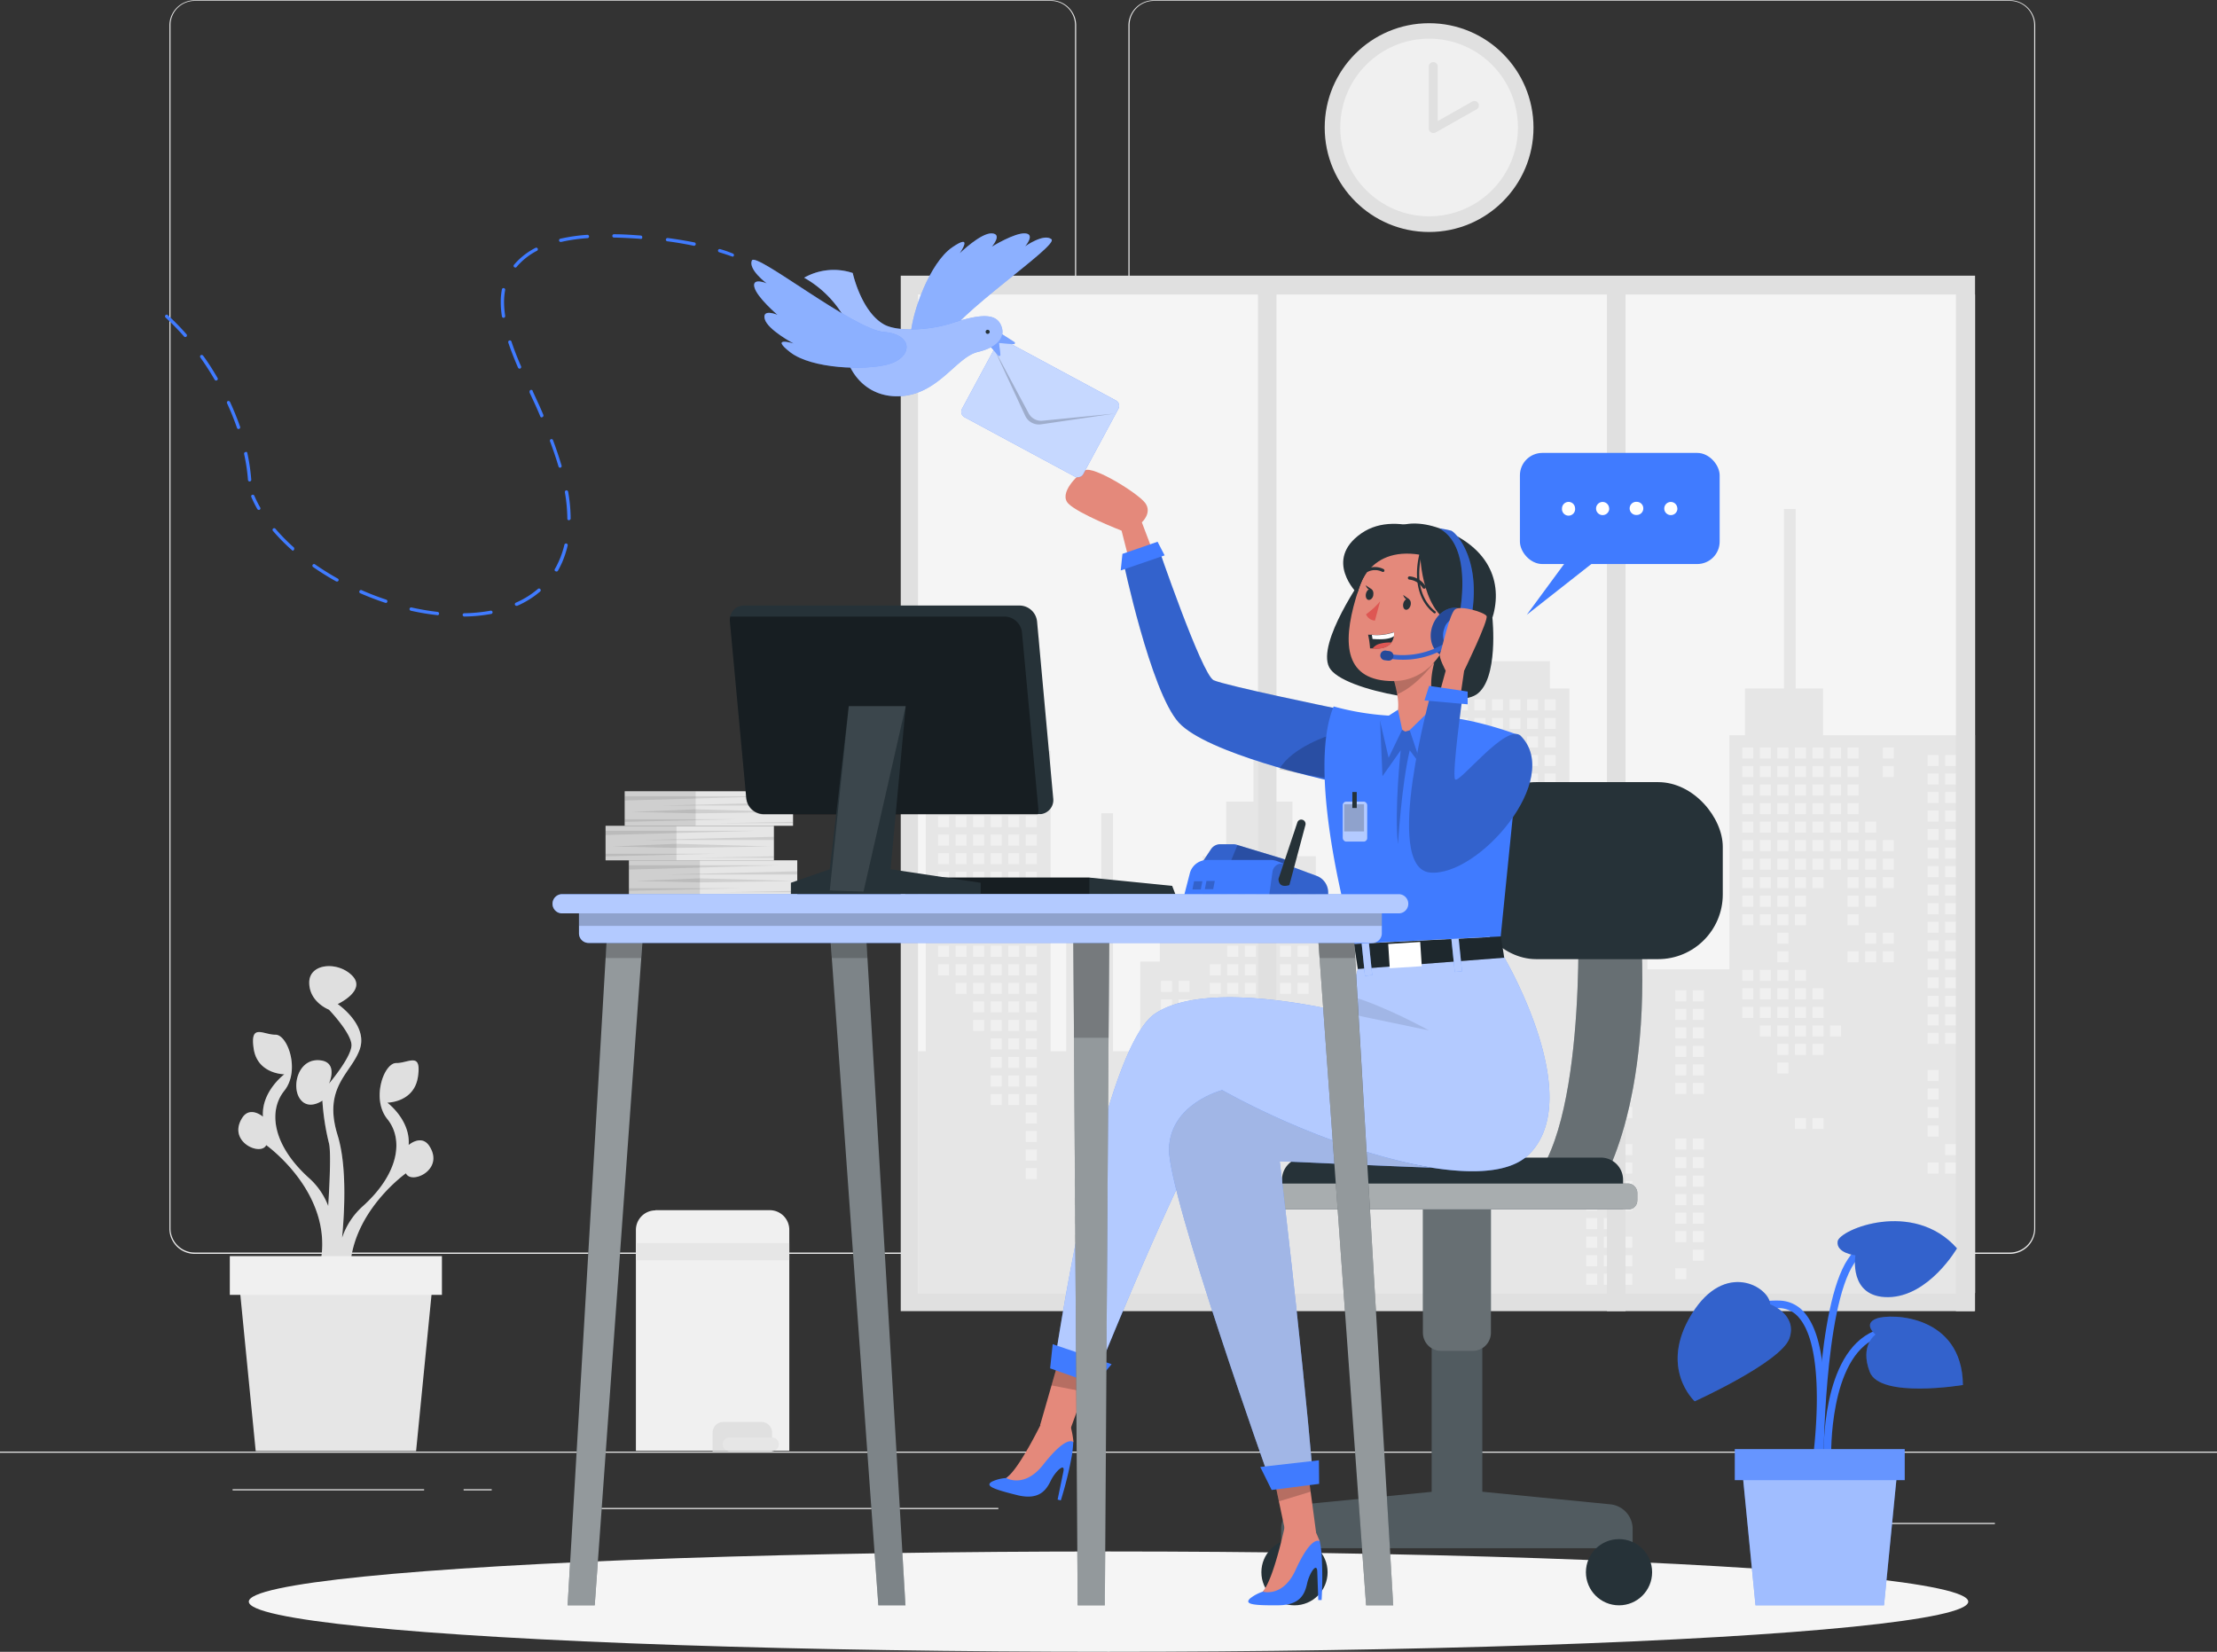 <svg id="Layer_1" data-name="Layer 1" xmlns="http://www.w3.org/2000/svg" viewBox="0 0 414.53 308.88"><rect x="0" y="0" width="414.53" height="308.88" fill="#333333" stroke="none"/><defs><style>.cls-1{fill:#ebebeb;}.cls-2,.cls-6{fill:#e0e0e0;}.cls-3{fill:#f5f5f5;}.cls-4{fill:#e6e6e6;}.cls-5{fill:#f0f0f0;}.cls-10,.cls-19,.cls-6,.cls-8{opacity:0.2;}.cls-10,.cls-12,.cls-13,.cls-15,.cls-18,.cls-20,.cls-21,.cls-22,.cls-6,.cls-8,.cls-9{isolation:isolate;}.cls-7{fill:#407bff;}.cls-10,.cls-12,.cls-13,.cls-16,.cls-20,.cls-21,.cls-22,.cls-9{fill:#fff;}.cls-9{opacity:0.5;}.cls-11{fill:#263238;}.cls-12{opacity:0.3;}.cls-13{opacity:0.6;}.cls-14{fill:#e4897b;}.cls-15,.cls-22{opacity:0.1;}.cls-17{fill:#de5753;}.cls-18,.cls-21{opacity:0.4;}.cls-20{opacity:0.7;}</style></defs><g id="freepik--background-complete--inject-6"><rect class="cls-1" y="271.44" width="414.53" height="0.21"/><rect class="cls-1" x="345.54" y="284.77" width="27.46" height="0.21"/><rect class="cls-1" x="267.4" y="287.03" width="7.2" height="0.21"/><rect class="cls-1" x="328.8" y="277.08" width="15.91" height="0.21"/><rect class="cls-1" x="43.49" y="278.47" width="35.81" height="0.21"/><rect class="cls-1" x="86.69" y="278.47" width="5.25" height="0.21"/><rect class="cls-1" x="109" y="281.97" width="77.67" height="0.21"/><path class="cls-1" d="M365.44,422.17H205.35a4.72,4.72,0,0,1-4.72-4.73v-225a4.74,4.74,0,0,1,4.72-4.69H365.44a4.73,4.73,0,0,1,4.73,4.73h0v225A4.73,4.73,0,0,1,365.44,422.17ZM205.35,187.88a4.52,4.52,0,0,0-4.52,4.52v225a4.52,4.52,0,0,0,4.52,4.52H365.44a4.53,4.53,0,0,0,4.52-4.52v-225a4.53,4.53,0,0,0-4.52-4.52Z" transform="translate(-168.95 -187.71)"/><path class="cls-1" d="M544.77,422.17H384.68a4.75,4.75,0,0,1-4.74-4.73v-225a4.75,4.75,0,0,1,4.74-4.69H544.77a4.74,4.74,0,0,1,4.72,4.69v225A4.74,4.74,0,0,1,544.77,422.17ZM384.68,187.88a4.54,4.54,0,0,0-4.53,4.52v225a4.54,4.54,0,0,0,4.53,4.52H544.77a4.54,4.54,0,0,0,4.53-4.52v-225a4.54,4.54,0,0,0-4.53-4.52Z" transform="translate(-168.95 -187.71)"/><rect class="cls-2" x="168.42" y="51.55" width="200.87" height="193.62"/><rect class="cls-3" x="171.64" y="55.07" width="197.64" height="186.72"/><polygon class="cls-4" points="173.1 196.57 173.1 140.4 178.93 140.4 178.93 132.98 192.06 126.85 192.06 119.25 194.25 119.25 194.25 140.4 196.44 140.4 196.44 196.57 199.36 196.57 199.36 167.39 205.92 167.39 205.92 152.07 208.11 152.07 208.11 196.57 213.21 196.57 213.21 179.79 216.86 179.79 216.86 175.41 224.88 175.41 224.88 160.1 229.26 160.1 229.26 149.89 234.37 149.89 234.37 134.56 236.56 134.56 236.56 149.89 241.66 149.89 241.66 160.1 246.03 160.1 246.03 175.41 254.06 175.41 254.06 179.79 257.71 179.79 257.71 196.57 262.08 196.57 262.08 175.41 270.11 175.41 270.11 128.74 272.3 128.74 272.3 123.63 289.8 123.63 289.8 128.74 293.45 128.74 293.45 162.29 308.04 162.29 308.04 165.93 313.14 165.93 313.14 168.12 308.04 168.12 308.04 181.25 323.35 181.25 323.35 137.48 326.27 137.48 326.27 128.74 333.56 128.74 333.56 95.19 335.75 95.19 335.75 128.74 340.86 128.74 340.86 137.48 369.28 137.48 369.28 241.79 171.64 241.79 171.64 196.57 173.1 196.57"/><rect class="cls-5" x="352.03" y="139.77" width="2.06" height="2.06"/><rect class="cls-5" x="352.03" y="143.24" width="2.06" height="2.06"/><rect class="cls-5" x="352.03" y="157.1" width="2.06" height="2.06"/><rect class="cls-5" x="352.03" y="160.56" width="2.06" height="2.06"/><rect class="cls-5" x="352.03" y="164.02" width="2.06" height="2.06"/><rect class="cls-5" x="352.03" y="174.42" width="2.06" height="2.06"/><rect class="cls-5" x="352.03" y="177.88" width="2.06" height="2.06"/><rect class="cls-5" x="348.75" y="153.63" width="2.06" height="2.06"/><rect class="cls-5" x="348.75" y="157.1" width="2.06" height="2.06"/><rect class="cls-5" x="348.75" y="160.56" width="2.06" height="2.06"/><rect class="cls-5" x="348.75" y="164.02" width="2.06" height="2.06"/><rect class="cls-5" x="348.75" y="167.49" width="2.06" height="2.06"/><rect class="cls-5" x="348.75" y="174.42" width="2.06" height="2.06"/><rect class="cls-5" x="348.75" y="177.88" width="2.06" height="2.06"/><rect class="cls-5" x="345.46" y="139.77" width="2.06" height="2.06"/><rect class="cls-5" x="345.46" y="143.24" width="2.06" height="2.06"/><rect class="cls-5" x="345.46" y="146.7" width="2.06" height="2.06"/><rect class="cls-5" x="345.46" y="150.17" width="2.06" height="2.06"/><rect class="cls-5" x="345.46" y="153.63" width="2.06" height="2.06"/><rect class="cls-5" x="345.46" y="157.1" width="2.06" height="2.06"/><rect class="cls-5" x="345.46" y="160.56" width="2.06" height="2.06"/><rect class="cls-5" x="345.46" y="164.02" width="2.06" height="2.06"/><rect class="cls-5" x="345.46" y="167.49" width="2.06" height="2.06"/><rect class="cls-5" x="345.46" y="170.95" width="2.06" height="2.06"/><rect class="cls-5" x="345.46" y="177.88" width="2.06" height="2.06"/><rect class="cls-5" x="342.18" y="139.77" width="2.06" height="2.06"/><rect class="cls-5" x="342.18" y="143.24" width="2.06" height="2.06"/><rect class="cls-5" x="342.18" y="146.7" width="2.06" height="2.06"/><rect class="cls-5" x="342.18" y="150.17" width="2.06" height="2.06"/><rect class="cls-5" x="342.18" y="153.63" width="2.06" height="2.06"/><rect class="cls-5" x="342.18" y="157.1" width="2.06" height="2.06"/><rect class="cls-5" x="342.18" y="160.56" width="2.06" height="2.06"/><rect class="cls-5" x="342.18" y="191.75" width="2.06" height="2.06"/><rect class="cls-5" x="338.9" y="139.77" width="2.06" height="2.06"/><rect class="cls-5" x="338.9" y="143.24" width="2.06" height="2.06"/><rect class="cls-5" x="338.9" y="146.7" width="2.06" height="2.06"/><rect class="cls-5" x="338.9" y="150.17" width="2.06" height="2.06"/><rect class="cls-5" x="338.9" y="153.63" width="2.06" height="2.06"/><rect class="cls-5" x="338.9" y="157.1" width="2.06" height="2.06"/><rect class="cls-5" x="338.9" y="160.56" width="2.06" height="2.06"/><rect class="cls-5" x="338.9" y="164.02" width="2.06" height="2.06"/><rect class="cls-5" x="338.9" y="184.81" width="2.06" height="2.06"/><rect class="cls-5" x="338.9" y="188.28" width="2.06" height="2.06"/><rect class="cls-5" x="338.9" y="191.75" width="2.06" height="2.06"/><rect class="cls-5" x="338.9" y="195.2" width="2.06" height="2.06"/><rect class="cls-5" x="338.9" y="209.06" width="2.06" height="2.06"/><rect class="cls-5" x="335.61" y="139.77" width="2.06" height="2.06"/><rect class="cls-5" x="335.61" y="143.24" width="2.06" height="2.06"/><rect class="cls-5" x="335.61" y="146.7" width="2.06" height="2.06"/><rect class="cls-5" x="335.61" y="150.17" width="2.06" height="2.06"/><rect class="cls-5" x="335.61" y="153.63" width="2.06" height="2.06"/><rect class="cls-5" x="335.61" y="157.1" width="2.06" height="2.06"/><rect class="cls-5" x="335.61" y="160.56" width="2.06" height="2.06"/><rect class="cls-5" x="335.61" y="164.02" width="2.06" height="2.06"/><rect class="cls-5" x="335.61" y="167.49" width="2.06" height="2.06"/><rect class="cls-5" x="335.61" y="170.95" width="2.06" height="2.06"/><rect class="cls-5" x="335.61" y="181.35" width="2.06" height="2.06"/><rect class="cls-5" x="335.61" y="184.81" width="2.06" height="2.06"/><rect class="cls-5" x="335.61" y="188.28" width="2.06" height="2.06"/><rect class="cls-5" x="335.61" y="191.75" width="2.06" height="2.06"/><rect class="cls-5" x="335.61" y="195.2" width="2.06" height="2.06"/><rect class="cls-5" x="335.61" y="209.06" width="2.06" height="2.06"/><rect class="cls-5" x="332.33" y="139.77" width="2.06" height="2.06"/><rect class="cls-5" x="332.33" y="143.24" width="2.06" height="2.06"/><rect class="cls-5" x="332.33" y="146.7" width="2.06" height="2.06"/><rect class="cls-5" x="332.33" y="150.17" width="2.06" height="2.06"/><rect class="cls-5" x="332.33" y="153.63" width="2.06" height="2.06"/><rect class="cls-5" x="332.33" y="157.1" width="2.06" height="2.06"/><rect class="cls-5" x="332.33" y="160.56" width="2.06" height="2.06"/><rect class="cls-5" x="332.33" y="164.02" width="2.06" height="2.06"/><rect class="cls-5" x="332.33" y="167.49" width="2.06" height="2.06"/><rect class="cls-5" x="332.33" y="170.95" width="2.06" height="2.06"/><rect class="cls-5" x="332.33" y="174.42" width="2.06" height="2.06"/><rect class="cls-5" x="332.33" y="177.88" width="2.06" height="2.06"/><rect class="cls-5" x="332.33" y="181.35" width="2.06" height="2.06"/><rect class="cls-5" x="332.33" y="184.81" width="2.06" height="2.06"/><rect class="cls-5" x="332.33" y="188.28" width="2.06" height="2.06"/><rect class="cls-5" x="332.33" y="191.75" width="2.06" height="2.06"/><rect class="cls-5" x="332.33" y="195.2" width="2.06" height="2.06"/><rect class="cls-5" x="332.33" y="198.67" width="2.06" height="2.06"/><rect class="cls-5" x="329.05" y="139.77" width="2.06" height="2.06"/><rect class="cls-5" x="329.05" y="143.24" width="2.06" height="2.06"/><rect class="cls-5" x="329.05" y="146.7" width="2.06" height="2.06"/><rect class="cls-5" x="329.05" y="150.17" width="2.06" height="2.06"/><rect class="cls-5" x="329.05" y="153.63" width="2.06" height="2.06"/><rect class="cls-5" x="329.05" y="157.1" width="2.06" height="2.06"/><rect class="cls-5" x="329.05" y="160.56" width="2.06" height="2.06"/><rect class="cls-5" x="329.05" y="164.02" width="2.06" height="2.06"/><rect class="cls-5" x="329.05" y="167.49" width="2.06" height="2.06"/><rect class="cls-5" x="329.05" y="170.95" width="2.06" height="2.06"/><rect class="cls-5" x="329.05" y="181.35" width="2.06" height="2.06"/><rect class="cls-5" x="329.05" y="184.81" width="2.06" height="2.06"/><rect class="cls-5" x="329.05" y="188.28" width="2.06" height="2.06"/><rect class="cls-5" x="329.05" y="191.75" width="2.06" height="2.06"/><rect class="cls-5" x="325.77" y="139.77" width="2.06" height="2.06"/><rect class="cls-5" x="325.77" y="143.24" width="2.06" height="2.06"/><rect class="cls-5" x="325.77" y="146.7" width="2.06" height="2.06"/><rect class="cls-5" x="325.77" y="150.17" width="2.06" height="2.06"/><rect class="cls-5" x="325.77" y="153.63" width="2.06" height="2.06"/><rect class="cls-5" x="325.77" y="157.1" width="2.06" height="2.06"/><rect class="cls-5" x="325.77" y="160.56" width="2.06" height="2.06"/><rect class="cls-5" x="325.77" y="164.02" width="2.06" height="2.06"/><rect class="cls-5" x="325.77" y="167.49" width="2.06" height="2.06"/><rect class="cls-5" x="325.77" y="170.95" width="2.06" height="2.06"/><rect class="cls-5" x="325.77" y="181.35" width="2.06" height="2.06"/><rect class="cls-5" x="325.77" y="184.81" width="2.06" height="2.06"/><rect class="cls-5" x="325.77" y="188.28" width="2.06" height="2.06"/><rect class="cls-5" x="288.81" y="130.78" width="2.06" height="2.06"/><rect class="cls-5" x="288.81" y="134.24" width="2.06" height="2.06"/><rect class="cls-5" x="288.81" y="137.71" width="2.06" height="2.06"/><rect class="cls-5" x="288.81" y="141.17" width="2.06" height="2.06"/><rect class="cls-5" x="288.81" y="144.64" width="2.06" height="2.06"/><rect class="cls-5" x="288.81" y="148.1" width="2.06" height="2.06"/><rect class="cls-5" x="288.81" y="151.56" width="2.06" height="2.06"/><rect class="cls-5" x="288.81" y="155.03" width="2.06" height="2.06"/><rect class="cls-5" x="288.81" y="165.42" width="2.06" height="2.06"/><rect class="cls-5" x="288.81" y="168.89" width="2.06" height="2.06"/><rect class="cls-5" x="285.53" y="130.78" width="2.06" height="2.06"/><rect class="cls-5" x="285.53" y="134.24" width="2.06" height="2.06"/><rect class="cls-5" x="285.53" y="137.71" width="2.06" height="2.06"/><rect class="cls-5" x="285.53" y="141.17" width="2.06" height="2.06"/><rect class="cls-5" x="285.53" y="144.64" width="2.06" height="2.06"/><rect class="cls-5" x="285.53" y="148.1" width="2.06" height="2.06"/><rect class="cls-5" x="285.53" y="151.56" width="2.06" height="2.06"/><rect class="cls-5" x="285.53" y="155.03" width="2.06" height="2.06"/><rect class="cls-5" x="285.53" y="168.89" width="2.06" height="2.06"/><rect class="cls-5" x="282.25" y="130.78" width="2.06" height="2.06"/><rect class="cls-5" x="282.25" y="134.24" width="2.06" height="2.06"/><rect class="cls-5" x="282.25" y="137.71" width="2.06" height="2.06"/><rect class="cls-5" x="282.25" y="141.17" width="2.06" height="2.06"/><rect class="cls-5" x="282.25" y="144.64" width="2.06" height="2.06"/><rect class="cls-5" x="282.25" y="148.1" width="2.06" height="2.06"/><rect class="cls-5" x="282.25" y="151.56" width="2.06" height="2.06"/><rect class="cls-5" x="282.25" y="155.03" width="2.06" height="2.06"/><rect class="cls-5" x="278.96" y="130.78" width="2.06" height="2.06"/><rect class="cls-5" x="278.96" y="134.24" width="2.06" height="2.06"/><rect class="cls-5" x="278.96" y="137.71" width="2.06" height="2.06"/><rect class="cls-5" x="278.96" y="141.17" width="2.06" height="2.06"/><rect class="cls-5" x="278.96" y="144.64" width="2.06" height="2.06"/><rect class="cls-5" x="278.96" y="148.1" width="2.06" height="2.06"/><rect class="cls-5" x="278.96" y="155.03" width="2.06" height="2.06"/><rect class="cls-5" x="278.96" y="158.49" width="2.06" height="2.06"/><rect class="cls-5" x="278.96" y="168.89" width="2.06" height="2.06"/><rect class="cls-5" x="278.96" y="172.35" width="2.06" height="2.06"/><rect class="cls-5" x="278.96" y="175.82" width="2.06" height="2.06"/><rect class="cls-5" x="278.96" y="179.28" width="2.06" height="2.06"/><rect class="cls-5" x="278.96" y="182.75" width="2.06" height="2.06"/><rect class="cls-5" x="278.96" y="186.21" width="2.06" height="2.06"/><rect class="cls-5" x="278.96" y="189.67" width="2.06" height="2.06"/><rect class="cls-5" x="275.68" y="130.78" width="2.06" height="2.06"/><rect class="cls-5" x="275.68" y="134.24" width="2.06" height="2.06"/><rect class="cls-5" x="275.68" y="137.71" width="2.06" height="2.06"/><rect class="cls-5" x="275.68" y="141.17" width="2.06" height="2.06"/><rect class="cls-5" x="275.68" y="144.64" width="2.06" height="2.06"/><rect class="cls-5" x="275.68" y="148.1" width="2.06" height="2.06"/><rect class="cls-5" x="275.68" y="158.49" width="2.06" height="2.06"/><rect class="cls-5" x="275.68" y="161.96" width="2.06" height="2.06"/><rect class="cls-5" x="275.68" y="165.42" width="2.06" height="2.06"/><rect class="cls-5" x="275.68" y="168.89" width="2.06" height="2.06"/><rect class="cls-5" x="275.68" y="172.35" width="2.06" height="2.06"/><rect class="cls-5" x="275.68" y="175.82" width="2.06" height="2.06"/><rect class="cls-5" x="275.68" y="179.28" width="2.06" height="2.06"/><rect class="cls-5" x="275.68" y="182.75" width="2.06" height="2.06"/><rect class="cls-5" x="275.68" y="186.21" width="2.06" height="2.06"/><rect class="cls-5" x="275.68" y="189.67" width="2.06" height="2.06"/><rect class="cls-5" x="275.68" y="193.14" width="2.06" height="2.06"/><rect class="cls-5" x="275.68" y="200.07" width="2.06" height="2.06"/><rect class="cls-5" x="272.4" y="130.78" width="2.06" height="2.06"/><rect class="cls-5" x="272.4" y="134.24" width="2.06" height="2.06"/><rect class="cls-5" x="272.4" y="137.71" width="2.06" height="2.06"/><rect class="cls-5" x="272.4" y="141.17" width="2.06" height="2.06"/><rect class="cls-5" x="272.4" y="144.64" width="2.06" height="2.06"/><rect class="cls-5" x="272.4" y="148.1" width="2.06" height="2.06"/><rect class="cls-5" x="272.4" y="158.49" width="2.06" height="2.06"/><rect class="cls-5" x="272.4" y="161.96" width="2.06" height="2.06"/><rect class="cls-5" x="272.4" y="165.42" width="2.06" height="2.06"/><rect class="cls-5" x="272.4" y="168.89" width="2.06" height="2.06"/><rect class="cls-5" x="272.4" y="179.28" width="2.06" height="2.06"/><rect class="cls-5" x="272.4" y="182.75" width="2.06" height="2.06"/><rect class="cls-5" x="272.4" y="186.21" width="2.06" height="2.06"/><rect class="cls-5" x="272.4" y="189.67" width="2.06" height="2.06"/><rect class="cls-5" x="272.4" y="193.14" width="2.06" height="2.06"/><rect class="cls-5" x="272.4" y="200.07" width="2.06" height="2.06"/><rect class="cls-5" x="272.4" y="203.53" width="2.06" height="2.06"/><rect class="cls-5" x="242.62" y="162.99" width="2.06" height="2.06"/><rect class="cls-5" x="242.62" y="166.46" width="2.06" height="2.06"/><rect class="cls-5" x="242.62" y="169.92" width="2.06" height="2.06"/><rect class="cls-5" x="242.62" y="173.38" width="2.06" height="2.06"/><rect class="cls-5" x="242.62" y="176.85" width="2.06" height="2.06"/><rect class="cls-5" x="242.62" y="180.31" width="2.06" height="2.06"/><rect class="cls-5" x="242.62" y="183.78" width="2.06" height="2.06"/><rect class="cls-5" x="242.62" y="194.17" width="2.06" height="2.06"/><rect class="cls-5" x="242.62" y="197.64" width="2.06" height="2.06"/><rect class="cls-5" x="242.62" y="201.11" width="2.06" height="2.06"/><rect class="cls-5" x="239.33" y="162.99" width="2.06" height="2.06"/><rect class="cls-5" x="239.33" y="166.46" width="2.06" height="2.06"/><rect class="cls-5" x="239.33" y="169.92" width="2.06" height="2.06"/><rect class="cls-5" x="239.33" y="173.38" width="2.06" height="2.06"/><rect class="cls-5" x="239.33" y="176.85" width="2.06" height="2.06"/><rect class="cls-5" x="239.33" y="180.31" width="2.06" height="2.06"/><rect class="cls-5" x="239.33" y="183.78" width="2.06" height="2.06"/><rect class="cls-5" x="236.05" y="162.99" width="2.06" height="2.06"/><rect class="cls-5" x="236.05" y="166.46" width="2.06" height="2.06"/><rect class="cls-5" x="236.05" y="169.92" width="2.06" height="2.06"/><rect class="cls-5" x="236.05" y="173.38" width="2.06" height="2.06"/><rect class="cls-5" x="236.05" y="176.85" width="2.06" height="2.06"/><rect class="cls-5" x="236.05" y="180.31" width="2.06" height="2.06"/><rect class="cls-5" x="236.05" y="183.78" width="2.06" height="2.06"/><rect class="cls-5" x="232.77" y="162.99" width="2.06" height="2.06"/><rect class="cls-5" x="232.77" y="166.46" width="2.06" height="2.06"/><rect class="cls-5" x="232.77" y="169.92" width="2.06" height="2.06"/><rect class="cls-5" x="232.77" y="173.38" width="2.06" height="2.06"/><rect class="cls-5" x="232.77" y="176.85" width="2.06" height="2.06"/><rect class="cls-5" x="232.77" y="180.31" width="2.06" height="2.06"/><rect class="cls-5" x="232.77" y="183.78" width="2.06" height="2.06"/><rect class="cls-5" x="232.77" y="187.24" width="2.06" height="2.06"/><rect class="cls-5" x="232.77" y="190.71" width="2.06" height="2.06"/><rect class="cls-5" x="232.77" y="194.17" width="2.06" height="2.06"/><rect class="cls-5" x="232.77" y="197.64" width="2.06" height="2.06"/><rect class="cls-5" x="229.48" y="162.99" width="2.06" height="2.06"/><rect class="cls-5" x="229.48" y="166.46" width="2.06" height="2.06"/><rect class="cls-5" x="229.48" y="169.92" width="2.06" height="2.06"/><rect class="cls-5" x="229.48" y="173.38" width="2.06" height="2.06"/><rect class="cls-5" x="229.48" y="176.85" width="2.06" height="2.06"/><rect class="cls-5" x="229.48" y="180.31" width="2.06" height="2.06"/><rect class="cls-5" x="229.48" y="183.78" width="2.06" height="2.06"/><rect class="cls-5" x="229.48" y="187.24" width="2.06" height="2.06"/><rect class="cls-5" x="229.48" y="190.71" width="2.06" height="2.06"/><rect class="cls-5" x="229.48" y="194.17" width="2.06" height="2.06"/><rect class="cls-5" x="229.48" y="197.64" width="2.06" height="2.06"/><rect class="cls-5" x="229.48" y="201.11" width="2.06" height="2.06"/><rect class="cls-5" x="229.48" y="211.49" width="2.06" height="2.06"/><rect class="cls-5" x="229.48" y="214.96" width="2.06" height="2.06"/><rect class="cls-5" x="226.2" y="162.99" width="2.06" height="2.06"/><rect class="cls-5" x="226.2" y="166.46" width="2.06" height="2.06"/><rect class="cls-5" x="226.2" y="169.92" width="2.06" height="2.06"/><rect class="cls-5" x="226.2" y="180.31" width="2.06" height="2.06"/><rect class="cls-5" x="226.2" y="183.78" width="2.06" height="2.06"/><rect class="cls-5" x="226.2" y="187.24" width="2.06" height="2.06"/><rect class="cls-5" x="226.2" y="190.71" width="2.06" height="2.06"/><rect class="cls-5" x="226.2" y="194.17" width="2.06" height="2.06"/><rect class="cls-5" x="226.2" y="197.64" width="2.06" height="2.06"/><rect class="cls-5" x="226.2" y="201.11" width="2.06" height="2.06"/><rect class="cls-5" x="226.2" y="211.49" width="2.06" height="2.06"/><rect class="cls-5" x="226.2" y="214.96" width="2.06" height="2.06"/><rect class="cls-5" x="226.2" y="218.42" width="2.06" height="2.06"/><rect class="cls-5" x="191.8" y="142.2" width="2.06" height="2.06"/><rect class="cls-5" x="191.8" y="145.67" width="2.06" height="2.06"/><rect class="cls-5" x="191.8" y="149.13" width="2.06" height="2.06"/><rect class="cls-5" x="191.8" y="152.6" width="2.06" height="2.06"/><rect class="cls-5" x="191.8" y="156.06" width="2.06" height="2.06"/><rect class="cls-5" x="191.8" y="159.53" width="2.06" height="2.06"/><rect class="cls-5" x="191.8" y="162.99" width="2.06" height="2.06"/><rect class="cls-5" x="191.8" y="166.46" width="2.06" height="2.06"/><rect class="cls-5" x="191.8" y="169.92" width="2.06" height="2.06"/><rect class="cls-5" x="191.8" y="173.38" width="2.06" height="2.06"/><rect class="cls-5" x="191.8" y="176.85" width="2.06" height="2.06"/><rect class="cls-5" x="191.8" y="180.31" width="2.06" height="2.06"/><rect class="cls-5" x="191.8" y="183.78" width="2.06" height="2.06"/><rect class="cls-5" x="191.8" y="187.24" width="2.06" height="2.06"/><rect class="cls-5" x="191.8" y="190.71" width="2.06" height="2.06"/><rect class="cls-5" x="191.8" y="194.17" width="2.06" height="2.06"/><rect class="cls-5" x="191.8" y="197.64" width="2.06" height="2.06"/><rect class="cls-5" x="191.8" y="201.11" width="2.06" height="2.06"/><rect class="cls-5" x="191.8" y="204.57" width="2.06" height="2.06"/><rect class="cls-5" x="191.8" y="208.03" width="2.06" height="2.06"/><rect class="cls-5" x="191.8" y="211.49" width="2.06" height="2.06"/><rect class="cls-5" x="191.8" y="214.96" width="2.06" height="2.06"/><rect class="cls-5" x="191.8" y="218.42" width="2.06" height="2.06"/><rect class="cls-5" x="188.52" y="142.2" width="2.06" height="2.06"/><rect class="cls-5" x="188.52" y="145.67" width="2.06" height="2.06"/><rect class="cls-5" x="188.52" y="149.13" width="2.06" height="2.06"/><rect class="cls-5" x="188.52" y="152.6" width="2.06" height="2.06"/><rect class="cls-5" x="188.52" y="156.06" width="2.06" height="2.06"/><rect class="cls-5" x="188.52" y="159.53" width="2.06" height="2.06"/><rect class="cls-5" x="188.52" y="162.99" width="2.06" height="2.06"/><rect class="cls-5" x="188.52" y="166.46" width="2.06" height="2.06"/><rect class="cls-5" x="188.52" y="169.92" width="2.06" height="2.06"/><rect class="cls-5" x="188.52" y="173.38" width="2.06" height="2.06"/><rect class="cls-5" x="188.52" y="176.85" width="2.06" height="2.06"/><rect class="cls-5" x="188.52" y="180.31" width="2.06" height="2.06"/><rect class="cls-5" x="188.52" y="183.78" width="2.06" height="2.06"/><rect class="cls-5" x="188.52" y="187.24" width="2.06" height="2.06"/><rect class="cls-5" x="188.52" y="190.71" width="2.06" height="2.06"/><rect class="cls-5" x="188.52" y="194.17" width="2.06" height="2.06"/><rect class="cls-5" x="188.52" y="197.64" width="2.06" height="2.06"/><rect class="cls-5" x="188.52" y="201.11" width="2.06" height="2.06"/><rect class="cls-5" x="188.52" y="204.57" width="2.06" height="2.06"/><rect class="cls-5" x="185.24" y="142.2" width="2.06" height="2.06"/><rect class="cls-5" x="185.24" y="145.67" width="2.06" height="2.06"/><rect class="cls-5" x="185.24" y="149.13" width="2.06" height="2.06"/><rect class="cls-5" x="185.24" y="152.6" width="2.06" height="2.06"/><rect class="cls-5" x="185.24" y="156.06" width="2.06" height="2.06"/><rect class="cls-5" x="185.24" y="159.53" width="2.06" height="2.06"/><rect class="cls-5" x="185.24" y="162.99" width="2.06" height="2.06"/><rect class="cls-5" x="185.24" y="166.46" width="2.06" height="2.06"/><rect class="cls-5" x="185.24" y="169.92" width="2.06" height="2.06"/><rect class="cls-5" x="185.24" y="173.38" width="2.06" height="2.06"/><rect class="cls-5" x="185.24" y="176.85" width="2.06" height="2.06"/><rect class="cls-5" x="185.24" y="180.31" width="2.06" height="2.06"/><rect class="cls-5" x="185.24" y="183.78" width="2.06" height="2.06"/><rect class="cls-5" x="185.24" y="187.24" width="2.06" height="2.06"/><rect class="cls-5" x="185.24" y="190.71" width="2.06" height="2.06"/><rect class="cls-5" x="185.24" y="194.17" width="2.06" height="2.06"/><rect class="cls-5" x="185.24" y="197.64" width="2.06" height="2.06"/><rect class="cls-5" x="185.24" y="201.11" width="2.06" height="2.06"/><rect class="cls-5" x="185.24" y="204.57" width="2.06" height="2.06"/><rect class="cls-5" x="181.95" y="142.2" width="2.06" height="2.06"/><rect class="cls-5" x="181.95" y="145.67" width="2.06" height="2.06"/><rect class="cls-5" x="181.95" y="149.13" width="2.06" height="2.06"/><rect class="cls-5" x="181.95" y="152.6" width="2.06" height="2.06"/><rect class="cls-5" x="181.95" y="156.06" width="2.06" height="2.06"/><rect class="cls-5" x="181.95" y="159.53" width="2.06" height="2.06"/><rect class="cls-5" x="181.95" y="162.99" width="2.06" height="2.06"/><rect class="cls-5" x="181.95" y="166.46" width="2.06" height="2.06"/><rect class="cls-5" x="181.95" y="169.92" width="2.06" height="2.06"/><rect class="cls-5" x="181.95" y="173.38" width="2.06" height="2.06"/><rect class="cls-5" x="181.95" y="176.85" width="2.06" height="2.06"/><rect class="cls-5" x="181.95" y="180.31" width="2.06" height="2.06"/><rect class="cls-5" x="181.95" y="183.78" width="2.06" height="2.06"/><rect class="cls-5" x="181.95" y="187.24" width="2.06" height="2.06"/><rect class="cls-5" x="181.95" y="190.71" width="2.06" height="2.06"/><rect class="cls-5" x="178.67" y="142.2" width="2.06" height="2.06"/><rect class="cls-5" x="178.67" y="145.67" width="2.06" height="2.06"/><rect class="cls-5" x="178.67" y="149.13" width="2.06" height="2.06"/><rect class="cls-5" x="178.67" y="152.6" width="2.06" height="2.06"/><rect class="cls-5" x="178.67" y="156.06" width="2.06" height="2.06"/><rect class="cls-5" x="178.67" y="159.53" width="2.06" height="2.06"/><rect class="cls-5" x="178.67" y="162.99" width="2.06" height="2.06"/><rect class="cls-5" x="178.67" y="166.46" width="2.06" height="2.06"/><rect class="cls-5" x="178.67" y="169.92" width="2.06" height="2.06"/><rect class="cls-5" x="178.67" y="173.38" width="2.06" height="2.06"/><rect class="cls-5" x="178.67" y="176.85" width="2.06" height="2.06"/><rect class="cls-5" x="178.67" y="180.31" width="2.06" height="2.06"/><rect class="cls-5" x="178.67" y="183.78" width="2.06" height="2.06"/><rect class="cls-5" x="175.39" y="142.2" width="2.06" height="2.06"/><rect class="cls-5" x="175.39" y="145.67" width="2.06" height="2.06"/><rect class="cls-5" x="175.39" y="149.13" width="2.06" height="2.06"/><rect class="cls-5" x="175.39" y="152.6" width="2.06" height="2.06"/><rect class="cls-5" x="175.39" y="156.06" width="2.06" height="2.06"/><rect class="cls-5" x="175.39" y="159.53" width="2.06" height="2.06"/><rect class="cls-5" x="175.39" y="162.99" width="2.06" height="2.06"/><rect class="cls-5" x="175.39" y="166.46" width="2.06" height="2.06"/><rect class="cls-5" x="175.39" y="169.92" width="2.06" height="2.06"/><rect class="cls-5" x="175.39" y="173.38" width="2.06" height="2.06"/><rect class="cls-5" x="175.39" y="176.85" width="2.06" height="2.06"/><rect class="cls-5" x="175.39" y="180.31" width="2.06" height="2.06"/><rect class="cls-5" x="366.98" y="141.17" width="2.06" height="2.06"/><rect class="cls-5" x="366.98" y="144.64" width="2.06" height="2.06"/><rect class="cls-5" x="366.98" y="148.1" width="2.06" height="2.06"/><rect class="cls-5" x="366.98" y="151.56" width="2.06" height="2.06"/><rect class="cls-5" x="366.98" y="155.03" width="2.06" height="2.06"/><rect class="cls-5" x="366.98" y="158.49" width="2.06" height="2.06"/><rect class="cls-5" x="366.98" y="161.96" width="2.06" height="2.06"/><rect class="cls-5" x="366.98" y="165.42" width="2.06" height="2.06"/><rect class="cls-5" x="366.98" y="168.89" width="2.06" height="2.06"/><rect class="cls-5" x="366.98" y="172.35" width="2.06" height="2.06"/><rect class="cls-5" x="366.98" y="175.82" width="2.06" height="2.06"/><rect class="cls-5" x="366.98" y="179.28" width="2.06" height="2.06"/><rect class="cls-5" x="366.98" y="182.75" width="2.06" height="2.06"/><rect class="cls-5" x="366.98" y="186.21" width="2.06" height="2.06"/><rect class="cls-5" x="366.98" y="189.67" width="2.06" height="2.06"/><rect class="cls-5" x="366.98" y="193.14" width="2.06" height="2.06"/><rect class="cls-5" x="366.98" y="196.6" width="2.06" height="2.06"/><rect class="cls-5" x="366.98" y="203.53" width="2.06" height="2.06"/><rect class="cls-5" x="366.98" y="207" width="2.06" height="2.06"/><rect class="cls-5" x="366.98" y="210.47" width="2.06" height="2.06"/><rect class="cls-5" x="366.98" y="213.93" width="2.06" height="2.06"/><rect class="cls-5" x="366.98" y="217.39" width="2.06" height="2.06"/><rect class="cls-5" x="363.69" y="141.17" width="2.06" height="2.06"/><rect class="cls-5" x="363.69" y="144.64" width="2.06" height="2.06"/><rect class="cls-5" x="363.69" y="148.1" width="2.06" height="2.06"/><rect class="cls-5" x="363.69" y="151.56" width="2.06" height="2.06"/><rect class="cls-5" x="363.69" y="155.03" width="2.06" height="2.06"/><rect class="cls-5" x="363.69" y="158.49" width="2.06" height="2.06"/><rect class="cls-5" x="363.69" y="161.96" width="2.06" height="2.06"/><rect class="cls-5" x="363.69" y="165.42" width="2.06" height="2.06"/><rect class="cls-5" x="363.69" y="168.89" width="2.06" height="2.06"/><rect class="cls-5" x="363.69" y="172.35" width="2.06" height="2.06"/><rect class="cls-5" x="363.69" y="175.82" width="2.06" height="2.06"/><rect class="cls-5" x="363.69" y="179.28" width="2.06" height="2.06"/><rect class="cls-5" x="363.69" y="182.75" width="2.06" height="2.06"/><rect class="cls-5" x="363.69" y="186.21" width="2.06" height="2.06"/><rect class="cls-5" x="363.69" y="189.67" width="2.06" height="2.06"/><rect class="cls-5" x="363.69" y="193.14" width="2.06" height="2.06"/><rect class="cls-5" x="363.69" y="213.93" width="2.06" height="2.06"/><rect class="cls-5" x="363.69" y="217.39" width="2.06" height="2.06"/><rect class="cls-5" x="360.42" y="141.17" width="2.06" height="2.06"/><rect class="cls-5" x="360.42" y="144.64" width="2.06" height="2.06"/><rect class="cls-5" x="360.42" y="148.1" width="2.06" height="2.06"/><rect class="cls-5" x="360.42" y="151.56" width="2.06" height="2.06"/><rect class="cls-5" x="360.42" y="155.03" width="2.06" height="2.06"/><rect class="cls-5" x="360.42" y="158.49" width="2.06" height="2.06"/><rect class="cls-5" x="360.42" y="161.96" width="2.06" height="2.06"/><rect class="cls-5" x="360.42" y="165.42" width="2.06" height="2.06"/><rect class="cls-5" x="360.42" y="168.89" width="2.06" height="2.06"/><rect class="cls-5" x="360.42" y="172.35" width="2.06" height="2.06"/><rect class="cls-5" x="360.42" y="175.82" width="2.06" height="2.06"/><rect class="cls-5" x="360.42" y="179.28" width="2.06" height="2.06"/><rect class="cls-5" x="360.42" y="182.75" width="2.06" height="2.06"/><rect class="cls-5" x="360.42" y="186.21" width="2.06" height="2.06"/><rect class="cls-5" x="360.42" y="189.67" width="2.06" height="2.06"/><rect class="cls-5" x="360.42" y="193.14" width="2.06" height="2.06"/><rect class="cls-5" x="360.42" y="200.07" width="2.06" height="2.06"/><rect class="cls-5" x="360.42" y="203.53" width="2.06" height="2.06"/><rect class="cls-5" x="360.42" y="207" width="2.06" height="2.06"/><rect class="cls-5" x="360.42" y="210.47" width="2.06" height="2.06"/><rect class="cls-5" x="360.42" y="217.39" width="2.06" height="2.06"/><rect class="cls-5" x="303.15" y="165.42" width="2.06" height="2.06"/><rect class="cls-5" x="303.15" y="168.89" width="2.06" height="2.06"/><rect class="cls-5" x="303.15" y="172.35" width="2.06" height="2.06"/><rect class="cls-5" x="303.15" y="175.82" width="2.06" height="2.06"/><rect class="cls-5" x="303.15" y="179.28" width="2.06" height="2.06"/><rect class="cls-5" x="303.15" y="182.75" width="2.06" height="2.06"/><rect class="cls-5" x="303.15" y="186.21" width="2.06" height="2.06"/><rect class="cls-5" x="303.15" y="189.67" width="2.06" height="2.06"/><rect class="cls-5" x="303.15" y="193.14" width="2.06" height="2.06"/><rect class="cls-5" x="303.15" y="196.6" width="2.06" height="2.06"/><rect class="cls-5" x="303.15" y="200.07" width="2.06" height="2.06"/><rect class="cls-5" x="303.15" y="203.53" width="2.06" height="2.06"/><rect class="cls-5" x="303.15" y="207" width="2.06" height="2.06"/><rect class="cls-5" x="303.15" y="213.93" width="2.06" height="2.06"/><rect class="cls-5" x="303.15" y="217.39" width="2.06" height="2.06"/><rect class="cls-5" x="303.15" y="220.85" width="2.06" height="2.06"/><rect class="cls-5" x="303.15" y="224.32" width="2.06" height="2.06"/><rect class="cls-5" x="303.15" y="231.25" width="2.06" height="2.06"/><rect class="cls-5" x="303.15" y="234.72" width="2.06" height="2.06"/><rect class="cls-5" x="303.15" y="238.18" width="2.06" height="2.06"/><rect class="cls-5" x="299.87" y="165.42" width="2.06" height="2.06"/><rect class="cls-5" x="299.87" y="168.89" width="2.06" height="2.06"/><rect class="cls-5" x="299.87" y="172.35" width="2.06" height="2.06"/><rect class="cls-5" x="299.87" y="175.82" width="2.06" height="2.06"/><rect class="cls-5" x="299.87" y="179.28" width="2.06" height="2.06"/><rect class="cls-5" x="299.87" y="182.75" width="2.06" height="2.06"/><rect class="cls-5" x="299.87" y="186.21" width="2.06" height="2.06"/><rect class="cls-5" x="299.87" y="189.67" width="2.06" height="2.06"/><rect class="cls-5" x="299.87" y="193.14" width="2.06" height="2.06"/><rect class="cls-5" x="299.87" y="196.6" width="2.06" height="2.06"/><rect class="cls-5" x="299.87" y="200.07" width="2.06" height="2.06"/><rect class="cls-5" x="299.87" y="203.53" width="2.06" height="2.06"/><rect class="cls-5" x="299.87" y="207" width="2.06" height="2.06"/><rect class="cls-5" x="299.87" y="217.39" width="2.06" height="2.06"/><rect class="cls-5" x="299.87" y="220.85" width="2.06" height="2.06"/><rect class="cls-5" x="299.87" y="227.78" width="2.06" height="2.06"/><rect class="cls-5" x="299.87" y="231.25" width="2.06" height="2.06"/><rect class="cls-5" x="299.87" y="234.72" width="2.06" height="2.06"/><rect class="cls-5" x="299.87" y="238.18" width="2.06" height="2.06"/><rect class="cls-5" x="296.59" y="165.42" width="2.06" height="2.06"/><rect class="cls-5" x="296.59" y="168.89" width="2.06" height="2.06"/><rect class="cls-5" x="296.59" y="172.35" width="2.06" height="2.06"/><rect class="cls-5" x="296.59" y="175.82" width="2.06" height="2.06"/><rect class="cls-5" x="296.59" y="179.28" width="2.06" height="2.06"/><rect class="cls-5" x="296.59" y="182.75" width="2.06" height="2.06"/><rect class="cls-5" x="296.59" y="186.21" width="2.06" height="2.06"/><rect class="cls-5" x="296.59" y="189.67" width="2.06" height="2.06"/><rect class="cls-5" x="296.59" y="193.14" width="2.06" height="2.06"/><rect class="cls-5" x="296.59" y="196.6" width="2.06" height="2.06"/><rect class="cls-5" x="296.59" y="200.07" width="2.06" height="2.06"/><rect class="cls-5" x="296.59" y="203.53" width="2.06" height="2.06"/><rect class="cls-5" x="296.59" y="207" width="2.06" height="2.06"/><rect class="cls-5" x="296.59" y="210.47" width="2.06" height="2.06"/><rect class="cls-5" x="296.59" y="217.39" width="2.06" height="2.06"/><rect class="cls-5" x="296.59" y="224.32" width="2.06" height="2.06"/><rect class="cls-5" x="296.59" y="227.78" width="2.06" height="2.06"/><rect class="cls-5" x="296.59" y="231.25" width="2.06" height="2.06"/><rect class="cls-5" x="296.59" y="234.72" width="2.06" height="2.06"/><rect class="cls-5" x="296.59" y="238.18" width="2.06" height="2.06"/><rect class="cls-5" x="316.53" y="185.18" width="2.06" height="2.06"/><rect class="cls-5" x="316.53" y="188.64" width="2.06" height="2.06"/><rect class="cls-5" x="316.53" y="192.11" width="2.06" height="2.06"/><rect class="cls-5" x="316.53" y="195.57" width="2.06" height="2.06"/><rect class="cls-5" x="316.53" y="199.03" width="2.06" height="2.06"/><rect class="cls-5" x="316.53" y="202.5" width="2.06" height="2.06"/><rect class="cls-5" x="316.53" y="212.89" width="2.06" height="2.06"/><rect class="cls-5" x="316.53" y="216.36" width="2.06" height="2.06"/><rect class="cls-5" x="316.53" y="219.83" width="2.06" height="2.06"/><rect class="cls-5" x="316.53" y="223.29" width="2.06" height="2.06"/><rect class="cls-5" x="316.53" y="226.76" width="2.06" height="2.06"/><rect class="cls-5" x="316.53" y="230.21" width="2.06" height="2.06"/><rect class="cls-5" x="316.53" y="233.68" width="2.06" height="2.06"/><rect class="cls-5" x="313.24" y="185.18" width="2.06" height="2.06"/><rect class="cls-5" x="313.24" y="188.64" width="2.06" height="2.06"/><rect class="cls-5" x="313.24" y="192.11" width="2.06" height="2.06"/><rect class="cls-5" x="313.24" y="195.57" width="2.06" height="2.06"/><rect class="cls-5" x="313.24" y="199.03" width="2.06" height="2.06"/><rect class="cls-5" x="313.24" y="202.5" width="2.06" height="2.06"/><rect class="cls-5" x="313.24" y="212.89" width="2.06" height="2.06"/><rect class="cls-5" x="313.24" y="216.36" width="2.06" height="2.06"/><rect class="cls-5" x="313.24" y="219.83" width="2.06" height="2.06"/><rect class="cls-5" x="313.24" y="223.29" width="2.06" height="2.06"/><rect class="cls-5" x="313.24" y="226.76" width="2.06" height="2.06"/><rect class="cls-5" x="313.24" y="230.21" width="2.06" height="2.06"/><rect class="cls-5" x="313.24" y="237.15" width="2.06" height="2.06"/><rect class="cls-5" x="204.2" y="169.92" width="2.06" height="2.06"/><rect class="cls-5" x="204.2" y="173.38" width="2.06" height="2.06"/><rect class="cls-5" x="204.2" y="176.85" width="2.06" height="2.06"/><rect class="cls-5" x="204.2" y="180.31" width="2.06" height="2.06"/><rect class="cls-5" x="204.2" y="183.78" width="2.06" height="2.06"/><rect class="cls-5" x="204.2" y="187.24" width="2.06" height="2.06"/><rect class="cls-5" x="204.2" y="190.71" width="2.06" height="2.06"/><rect class="cls-5" x="204.2" y="194.17" width="2.06" height="2.06"/><rect class="cls-5" x="204.2" y="197.64" width="2.06" height="2.06"/><rect class="cls-5" x="204.2" y="201.11" width="2.06" height="2.06"/><rect class="cls-5" x="204.2" y="204.57" width="2.06" height="2.06"/><rect class="cls-5" x="204.2" y="211.49" width="2.06" height="2.06"/><rect class="cls-5" x="204.2" y="214.96" width="2.06" height="2.06"/><rect class="cls-5" x="204.2" y="218.42" width="2.06" height="2.06"/><rect class="cls-5" x="204.2" y="221.89" width="2.06" height="2.06"/><rect class="cls-5" x="204.2" y="225.36" width="2.06" height="2.06"/><rect class="cls-5" x="204.2" y="228.82" width="2.06" height="2.06"/><rect class="cls-5" x="204.2" y="232.29" width="2.06" height="2.06"/><rect class="cls-5" x="204.2" y="235.75" width="2.06" height="2.06"/><rect class="cls-5" x="200.92" y="169.92" width="2.06" height="2.06"/><rect class="cls-5" x="200.92" y="173.38" width="2.06" height="2.06"/><rect class="cls-5" x="200.92" y="176.85" width="2.06" height="2.06"/><rect class="cls-5" x="200.92" y="180.31" width="2.06" height="2.06"/><rect class="cls-5" x="200.92" y="183.78" width="2.06" height="2.06"/><rect class="cls-5" x="200.92" y="187.24" width="2.06" height="2.06"/><rect class="cls-5" x="200.92" y="190.71" width="2.06" height="2.06"/><rect class="cls-5" x="200.92" y="194.17" width="2.06" height="2.06"/><rect class="cls-5" x="200.92" y="197.64" width="2.06" height="2.06"/><rect class="cls-5" x="200.92" y="201.11" width="2.06" height="2.06"/><rect class="cls-5" x="200.92" y="204.57" width="2.06" height="2.06"/><rect class="cls-5" x="200.92" y="208.03" width="2.06" height="2.06"/><rect class="cls-5" x="200.92" y="211.49" width="2.06" height="2.06"/><rect class="cls-5" x="200.92" y="214.96" width="2.06" height="2.06"/><rect class="cls-5" x="200.92" y="218.42" width="2.06" height="2.06"/><rect class="cls-5" x="200.92" y="221.89" width="2.06" height="2.06"/><rect class="cls-5" x="200.92" y="225.36" width="2.06" height="2.06"/><rect class="cls-5" x="200.92" y="228.82" width="2.06" height="2.06"/><rect class="cls-5" x="200.92" y="232.29" width="2.06" height="2.06"/><rect class="cls-5" x="200.92" y="235.75" width="2.06" height="2.06"/><rect class="cls-5" x="220.37" y="183.41" width="2.06" height="2.06"/><rect class="cls-5" x="220.37" y="186.88" width="2.06" height="2.06"/><rect class="cls-5" x="220.37" y="190.34" width="2.06" height="2.06"/><rect class="cls-5" x="220.37" y="193.81" width="2.06" height="2.06"/><rect class="cls-5" x="220.37" y="197.28" width="2.06" height="2.06"/><rect class="cls-5" x="220.37" y="200.74" width="2.06" height="2.06"/><rect class="cls-5" x="220.37" y="204.21" width="2.06" height="2.06"/><rect class="cls-5" x="220.37" y="207.66" width="2.06" height="2.06"/><rect class="cls-5" x="220.37" y="211.13" width="2.06" height="2.06"/><rect class="cls-5" x="220.37" y="214.59" width="2.06" height="2.06"/><rect class="cls-5" x="217.09" y="183.41" width="2.06" height="2.06"/><rect class="cls-5" x="217.09" y="186.88" width="2.06" height="2.06"/><rect class="cls-5" x="217.09" y="190.34" width="2.06" height="2.06"/><rect class="cls-5" x="217.09" y="193.81" width="2.06" height="2.06"/><rect class="cls-5" x="217.09" y="197.28" width="2.06" height="2.06"/><rect class="cls-5" x="217.09" y="200.74" width="2.06" height="2.06"/><rect class="cls-5" x="217.09" y="204.21" width="2.06" height="2.06"/><rect class="cls-5" x="217.09" y="207.66" width="2.06" height="2.06"/><rect class="cls-5" x="217.09" y="211.13" width="2.06" height="2.06"/><rect class="cls-2" x="235.21" y="51.93" width="3.47" height="193.24"/><rect class="cls-2" x="300.47" y="51.93" width="3.47" height="193.24"/><rect class="cls-2" x="365.72" y="51.93" width="3.47" height="193.24"/><path class="cls-5" d="M291.5,414h21.37a3.66,3.66,0,0,1,3.66,3.66h0V459H287.85V417.73a3.66,3.66,0,0,1,3.62-3.69Z" transform="translate(-168.95 -187.71)"/><rect class="cls-4" x="118.9" y="232.45" width="28.68" height="3.23"/><path class="cls-2" d="M304.16,453.6h7.15a2,2,0,0,1,2,2v3.49H302.19v-3.49a2,2,0,0,1,2-2Z" transform="translate(-168.95 -187.71)"/><path class="cls-4" d="M313.3,459.05h-7.94a1.29,1.29,0,0,1-1.28-1.28h0a1.29,1.29,0,0,1,1.28-1.27h7.94a1.27,1.27,0,0,1,1.28,1.27h0a1.28,1.28,0,0,1-1.28,1.28Z" transform="translate(-168.95 -187.71)"/><circle class="cls-2" cx="267.21" cy="23.86" r="19.52"/><circle class="cls-5" cx="267.21" cy="23.84" r="16.61"/><polyline class="cls-5" points="267.99 12.46 267.99 24.07 275.68 19.71"/><path class="cls-2" d="M436.94,212.58a.88.88,0,0,1-.42-.11.84.84,0,0,1-.41-.72v-11.6a.83.83,0,1,1,1.66,0v10.2l6.45-3.65a.83.83,0,0,1,.82,1.45l-7.69,4.35A.84.84,0,0,1,436.94,212.58Z" transform="translate(-168.95 -187.71)"/><path class="cls-2" d="M249.31,402.14c-1.49-2.49-3.95-.32-3.95-.32.35-4.71-4-7.93-4-7.93s5,0,5.73-4.8-1.75-2.57-4.05-2.6-4.72,6.7-1.66,10.48,2.22,10.26-4.8,16.48a13.85,13.85,0,0,0-3.67,5.72c.54-5.71.83-13.76-.82-19.14-2.86-9.12,2.58-11.6,4.14-16.15s-4.14-8.42-4.14-8.42,5.39-2.49,2.76-5.26-8.08-2.43-8.08,1.24,3.69,5.07,3.69,5.07,4.21,4.39,4.21,6.64-4.21,7.19-4.21,7.19,1.93-4.2-1.93-4.38-5.09,4.91-3.51,7.19,4.21.36,4.21.36a44.79,44.79,0,0,0,1.21,7.89c.39,1.32.21,6.47-.12,11.82a13.4,13.4,0,0,0-3.42-5.07c-7-6.22-7.84-12.68-4.8-16.47s.63-10.52-1.65-10.49-4.77-2.21-4.07,2.59,5.74,4.81,5.74,4.81-4.34,3.22-4,7.93c0,0-2.48-2.14-3.94.32-2.67,4.39,3.51,7.11,4.55,5,0,0,13.09,9.27,10,22.6l.73,1.09c-.1,1.08-.15,1.73-.15,1.73l1-.44,1.17,1.71a38.93,38.93,0,0,0,.29,5.81l3.13-4.63c-3.16-13.34,9.95-22.61,9.95-22.61C245.8,409.25,252,406.53,249.31,402.14Z" transform="translate(-168.95 -187.71)"/><path class="cls-6" d="M249.31,402.14c-1.49-2.49-3.95-.32-3.95-.32.35-4.71-4-7.93-4-7.93s5,0,5.73-4.8-1.75-2.57-4.05-2.6-4.72,6.7-1.66,10.48,2.22,10.26-4.8,16.48a13.85,13.85,0,0,0-3.67,5.72c.54-5.71.83-13.76-.82-19.14-2.86-9.12,2.58-11.6,4.14-16.15s-4.14-8.42-4.14-8.42,5.39-2.49,2.76-5.26-8.08-2.43-8.08,1.24,3.69,5.07,3.69,5.07,4.21,4.39,4.21,6.64-4.21,7.19-4.21,7.19,1.93-4.2-1.93-4.38-5.09,4.91-3.51,7.19,4.21.36,4.21.36a44.79,44.79,0,0,0,1.21,7.89c.39,1.32.21,6.47-.12,11.82a13.4,13.4,0,0,0-3.42-5.07c-7-6.22-7.84-12.68-4.8-16.47s.63-10.52-1.65-10.49-4.77-2.21-4.07,2.59,5.74,4.81,5.74,4.81-4.34,3.22-4,7.93c0,0-2.48-2.14-3.94.32-2.67,4.39,3.51,7.11,4.55,5,0,0,13.09,9.27,10,22.6l.73,1.09c-.1,1.08-.15,1.73-.15,1.73l1-.44,1.17,1.71a38.93,38.93,0,0,0,.29,5.81l3.13-4.63c-3.16-13.34,9.95-22.61,9.95-22.61C245.8,409.25,252,406.53,249.31,402.14Z" transform="translate(-168.95 -187.71)"/><polygon class="cls-4" points="77.8 271.34 47.81 271.34 44.58 238.5 81.04 238.5 77.8 271.34"/><rect class="cls-5" x="42.97" y="234.88" width="39.66" height="7.25"/></g><g id="freepik--Shadow--inject-6"><ellipse id="freepik--path--inject-6" class="cls-3" cx="207.27" cy="299.49" rx="160.75" ry="9.38"/></g><g id="freepik--Plant--inject-6"><path class="cls-7" d="M509.24,461.07c.12-.83,3-20.87-2.79-27.78a6.27,6.27,0,0,0-4.82-2.38c-11.74-.28-13.34,9.12-13.36,9.24l1.38.22c.05-.34,1.45-8.29,11.94-8.06a4.91,4.91,0,0,1,3.79,1.87c5.41,6.44,2.49,26.47,2.49,26.68Z" transform="translate(-168.95 -187.71)"/><path class="cls-7" d="M509.94,460.16l1.4-.05c0-.18-.46-18.45,8.53-22.22,8.82-3.69,12.8,3.9,13,4.23l1.25-.63c0-.09-4.7-9.12-14.74-4.89C509.45,440.74,509.92,459.36,509.94,460.16Z" transform="translate(-168.95 -187.71)"/><path class="cls-7" d="M509.9,461.59c0-.29.09-29.17,5.72-37.62,5.41-8.12,14.09-4.3,14.5-4.15l.57-1.27c-.1,0-10.16-4.49-16.24,4.62-5.86,8.8-5.94,37.19-5.94,38.4Z" transform="translate(-168.95 -187.71)"/><path class="cls-7" d="M499.94,431.6s5.13,1.89,3.6,6.35-17.72,11.79-17.72,11.79-6.79-6.21-.55-16.33S499.8,428.41,499.94,431.6Z" transform="translate(-168.95 -187.71)"/><path class="cls-7" d="M515.87,422.44s-3.63-.39-3.32-2.6,14.15-7.92,22.31,1.3c0,0-5.23,9-12.79,9.12S515.87,422.44,515.87,422.44Z" transform="translate(-168.95 -187.71)"/><path class="cls-7" d="M519.64,437.26s-2.49-2,.2-3,16-.71,16.13,12.43c0,0-15.48,2.58-17.41-2.43S519.64,437.26,519.64,437.26Z" transform="translate(-168.95 -187.71)"/><path class="cls-8" d="M499.94,431.6s5.13,1.89,3.6,6.35-17.72,11.79-17.72,11.79-6.79-6.21-.55-16.33S499.8,428.41,499.94,431.6Z" transform="translate(-168.95 -187.71)"/><path class="cls-8" d="M515.87,422.44s-3.63-.39-3.32-2.6,14.15-7.92,22.31,1.3c0,0-5.23,9-12.79,9.12S515.87,422.44,515.87,422.44Z" transform="translate(-168.95 -187.71)"/><path class="cls-8" d="M519.64,437.26s-2.49-2,.2-3,16-.71,16.13,12.43c0,0-15.48,2.58-17.41-2.43S519.64,437.26,519.64,437.26Z" transform="translate(-168.95 -187.71)"/><polygon class="cls-7" points="328.24 300.18 352.27 300.18 354.86 273.88 325.66 273.88 328.24 300.18"/><polygon class="cls-9" points="328.24 300.18 352.27 300.18 354.86 273.88 325.66 273.88 328.24 300.18"/><rect class="cls-7" x="324.37" y="270.97" width="31.77" height="5.8"/><rect class="cls-10" x="324.37" y="270.97" width="31.77" height="5.8"/></g><g id="freepik--Chair--inject-6"><path class="cls-11" d="M470,469l-23.89-2.35V433.11h-9.47v33.56L412.69,469a4.64,4.64,0,0,0-4.19,4.62v3.59h65.72v-3.59A4.63,4.63,0,0,0,470,469Z" transform="translate(-168.95 -187.71)"/><path class="cls-10" d="M470,469l-23.89-2.35V433.11h-9.47v33.56L412.69,469a4.64,4.64,0,0,0-4.19,4.62v3.59h65.72v-3.59A4.63,4.63,0,0,0,470,469Z" transform="translate(-168.95 -187.71)"/><circle class="cls-11" cx="242.04" cy="293.99" r="6.19"/><circle class="cls-11" cx="302.72" cy="293.99" r="6.19"/><path class="cls-11" d="M435,410.43h12.72V436.9a3.43,3.43,0,0,1-3.42,3.43h-5.88A3.43,3.43,0,0,1,435,436.9h0V410.43Z" transform="translate(-168.95 -187.71)"/><path class="cls-12" d="M435,410.43h12.72V436.9a3.43,3.43,0,0,1-3.42,3.43h-5.88A3.43,3.43,0,0,1,435,436.9h0V410.43Z" transform="translate(-168.95 -187.71)"/><path class="cls-11" d="M464,358s1.81,44.77-10.66,52.47h14.23s11-15.25,7.91-52.47Z" transform="translate(-168.95 -187.71)"/><path class="cls-12" d="M464,358s1.81,44.77-10.66,52.47h14.23s11-15.25,7.91-52.47Z" transform="translate(-168.95 -187.71)"/><path class="cls-11" d="M472.43,413.86H408.65v-5.54a4.15,4.15,0,0,1,4.15-4.15h55.48a4.15,4.15,0,0,1,4.15,4.15v5.54Z" transform="translate(-168.95 -187.71)"/><rect class="cls-11" x="237.05" y="221.31" width="69.09" height="4.84" rx="1.67"/><rect class="cls-13" x="237.05" y="221.31" width="69.09" height="4.84" rx="1.67"/><rect class="cls-11" x="275.15" y="146.25" width="46.97" height="33.1" rx="12.09"/></g><g id="freepik--Character--inject-6"><path class="cls-14" d="M387,297.38l-4.55-12s2-1.8.61-3.64-9.73-7-11.25-6.07-4.94,4.32-3.1,6.21,9.95,5.06,9.95,5.06l4,15.75Z" transform="translate(-168.95 -187.71)"/><path class="cls-7" d="M418.81,320.19s-20.73-4.26-22.94-5.28-10.54-25.42-10.54-25.42l-6.39,3s5.14,24.49,10.4,30.31S417,333.57,417,333.57Z" transform="translate(-168.95 -187.71)"/><path class="cls-8" d="M417,333.54l-.38-.09c-1.13-.26-4.67-1.08-8.87-2.32-6.83-2-15.43-5-18.43-8.33-5.25-5.81-10.4-30.32-10.4-30.32l6.38-3s8.34,24.41,10.59,25.42,22.94,5.28,22.94,5.28Z" transform="translate(-168.95 -187.71)"/><polygon class="cls-7" points="216.44 101.3 217.76 103.85 209.55 106.67 209.87 103.57 216.44 101.3"/><path class="cls-8" d="M417.14,333.2c-1.15-.16-4.74-.72-9-1.66,2.44-4.22,9.61-6.4,9.61-6.4Z" transform="translate(-168.95 -187.71)"/><path class="cls-11" d="M448,303.29s1.22,11.47-3,14.29-25.15-.49-27.52-5.1S424,295.34,424,295.34Z" transform="translate(-168.95 -187.71)"/><polygon class="cls-14" points="194.49 266.45 199.94 267.77 202.71 260.24 205.21 253.4 199 250.75 196.61 259.06 194.49 266.45"/><polygon class="cls-8" points="196.61 259.06 202.71 260.24 205.21 253.4 199 250.75 196.61 259.06"/><path class="cls-7" d="M366.11,442.8l7.56,2.81S393.84,395.18,398,395s46.36,19.23,56.94,8.47-4.72-36.71-4.72-36.71-25.45-3.63-27.36,2.11a41.49,41.49,0,0,0-1.08,5.16c-.29,1.76-.49,3.23-.49,3.23h0c-.78-.2-26.33-6.79-36.39,0C374.64,384.2,366.11,442.8,366.11,442.8Z" transform="translate(-168.95 -187.71)"/><path class="cls-13" d="M366.11,442.8l7.56,2.81S393.84,395.18,398,395s46.36,19.23,56.94,8.47-4.72-36.71-4.72-36.71-25.45-3.63-27.36,2.11a41.49,41.49,0,0,0-1.08,5.16c-.29,1.76-.49,3.23-.49,3.23h0c-.78-.2-26.33-6.79-36.39,0C374.64,384.2,366.11,442.8,366.11,442.8Z" transform="translate(-168.95 -187.71)"/><polygon class="cls-14" points="240.65 287.97 246.08 286.58 245.04 278.78 244.07 271.63 237.35 272.24 239.09 280.57 240.65 287.97"/><polygon class="cls-8" points="239.13 280.74 245.07 278.93 244.08 271.71 237.36 272.28 239.13 280.74"/><polygon class="cls-7" points="207.85 255.09 196.83 251.35 196.35 255.87 204.71 258.82 207.85 255.09"/><path class="cls-7" d="M436.64,406.05s-1.72,0-28.41-1.2c0,0,4,33.36,6.17,58.34l-8,1.36s-19.07-53.48-18.87-62,9.95-11,9.95-11S416.51,402.57,436.64,406.05Z" transform="translate(-168.95 -187.71)"/><path class="cls-13" d="M436.64,406.05s-1.72,0-28.41-1.2c0,0,4,33.36,6.17,58.34l-8,1.36s-19.07-53.48-18.87-62,9.95-11,9.95-11S416.51,402.57,436.64,406.05Z" transform="translate(-168.95 -187.71)"/><path class="cls-15" d="M436.64,406.05s-1.72,0-28.41-1.2c0,0,4,33.36,6.17,58.34l-8,1.36s-19.07-53.48-18.87-62,9.95-11,9.95-11S416.51,402.57,436.64,406.05Z" transform="translate(-168.95 -187.71)"/><polygon class="cls-7" points="246.61 273.06 235.64 274.31 237.77 278.61 246.65 277.47 246.61 273.06"/><path class="cls-15" d="M421.27,377.29l14.88,3.1s-8.22-4.54-14.39-6.33C421.47,375.82,421.27,377.29,421.27,377.29Z" transform="translate(-168.95 -187.71)"/><polygon class="cls-11" points="280.64 175.12 281.25 179.08 253.89 181.19 253.17 176.51 280.64 175.12"/><polygon class="cls-8" points="280.64 175.12 281.25 179.08 253.89 181.19 253.17 176.51 280.64 175.12"/><rect class="cls-7" x="440.6" y="362.49" width="1.36" height="6.92" transform="translate(-204.06 -140.66) rotate(-5.87)"/><rect class="cls-16" x="428.65" y="364.03" width="6" height="4.55" transform="translate(-191.57 -159.25) rotate(-3.68)"/><rect class="cls-7" x="423.81" y="363.21" width="1.36" height="6.92" transform="translate(-204.22 -142.37) rotate(-5.87)"/><rect class="cls-13" x="440.6" y="362.49" width="1.36" height="6.92" transform="translate(-204.06 -140.66) rotate(-5.87)"/><rect class="cls-13" x="423.81" y="363.21" width="1.36" height="6.92" transform="translate(-204.22 -142.37) rotate(-5.87)"/><path class="cls-7" d="M418.31,319.81a49.92,49.92,0,0,0,15.76,1.74c8.78-.45,19.25,3.79,19.25,3.79l-3.77,37.47-27.47,1.38S412.88,332.93,418.31,319.81Z" transform="translate(-168.95 -187.71)"/><path class="cls-11" d="M422.73,298.65s1.54-18.19,16.75-11.61c19.07,8.29,3.91,30.46-5.41,25.92S422.73,298.65,422.73,298.65Z" transform="translate(-168.95 -187.71)"/><path class="cls-8" d="M427,322.57l.44,10.28,3.41-4.84s-1.22,11.37-.51,17.56c0,0,.66-11.1,2.2-17.56l3.62,4.84,5.2-10.22S432.94,319.61,427,322.57Z" transform="translate(-168.95 -187.71)"/><path class="cls-14" d="M431.7,324.51l7.87-2.23c-4.85-3.31-2.4-10.77-2.4-10.77l-7.8,2.73a22.39,22.39,0,0,1,.83,3.32c.83,4.86-1.37,5.25-1.37,5.25Z" transform="translate(-168.95 -187.71)"/><path class="cls-8" d="M429.37,314.2a22.08,22.08,0,0,1,.83,3.32c3.73-1.5,7-6.07,7-6.07Z" transform="translate(-168.95 -187.71)"/><path class="cls-14" d="M434.46,290.89c-6.9-1.53-9.95,1.66-12,8.67-2.59,8.75-2,15.49,7,15.51C441.75,315.09,445.92,293.42,434.46,290.89Z" transform="translate(-168.95 -187.71)"/><path class="cls-17" d="M427,300.16a14.74,14.74,0,0,1-2.63,2.42,1.94,1.94,0,0,0,1.66,1.18Z" transform="translate(-168.95 -187.71)"/><path class="cls-11" d="M431.34,300.53c-.14.56.05,1.1.43,1.19s.79-.29.93-.83-.05-1.09-.43-1.19S431.48,300,431.34,300.53Z" transform="translate(-168.95 -187.71)"/><path class="cls-11" d="M432.42,299.74l-1.11-.78S431.67,300.15,432.42,299.74Z" transform="translate(-168.95 -187.71)"/><path class="cls-11" d="M424.36,298.69c-.14.56.05,1.1.43,1.19s.83-.29.93-.83-.05-1.09-.43-1.19S424.5,298.13,424.36,298.69Z" transform="translate(-168.95 -187.71)"/><path class="cls-11" d="M425.43,297.9l-1.13-.75S424.69,298.3,425.43,297.9Z" transform="translate(-168.95 -187.71)"/><path class="cls-11" d="M435.23,297.79a.32.32,0,0,1-.28-.16,3.36,3.36,0,0,0-2.48-1.54.33.33,0,0,1-.28-.34.32.32,0,0,1,.33-.27,4,4,0,0,1,3,1.87.31.31,0,0,1-.12.41h0A.45.45,0,0,1,435.23,297.79Z" transform="translate(-168.95 -187.71)"/><path class="cls-11" d="M427.51,294.66a.3.3,0,0,1-.16-.05,3,3,0,0,0-2.61,0,.29.29,0,0,1-.38-.16h0a.28.28,0,0,1,.16-.38h0a3.59,3.59,0,0,1,3.15.07.31.31,0,0,1,.1.41h0A.3.3,0,0,1,427.51,294.66Z" transform="translate(-168.95 -187.71)"/><path class="cls-11" d="M439.43,304.19s-2-6.39-.51-10.66c0,0-12.44-8.61-16.19,5.12,0,0,1.39-12.62,13.32-10.27s8,19.69.75,23.51C436.8,311.89,440.64,308.17,439.43,304.19Z" transform="translate(-168.95 -187.71)"/><path class="cls-14" d="M438,305.44a3.1,3.1,0,0,1,3.87-2.05c2.09.7,2.13,5.32-3.42,5.2C437.63,308.53,437.36,307.69,438,305.44Z" transform="translate(-168.95 -187.71)"/><path class="cls-11" d="M424.75,306.38a17.3,17.3,0,0,1,.37,2.57h.45c2.06.18,3.07-.43,3.57-1.14a2.56,2.56,0,0,0,.43-1.19,2.18,2.18,0,0,0,0-.72,9.7,9.7,0,0,1-4.14.49A3.47,3.47,0,0,1,424.75,306.38Z" transform="translate(-168.95 -187.71)"/><path class="cls-16" d="M425.46,306.43l.12.76c1.94.15,3.32,0,4-.53a2.17,2.17,0,0,0,0-.72A9.72,9.72,0,0,1,425.46,306.43Z" transform="translate(-168.95 -187.71)"/><path class="cls-17" d="M425.57,309c2.06.18,3.07-.43,3.57-1.14a6.74,6.74,0,0,0-2.32.26A2.42,2.42,0,0,0,425.57,309Z" transform="translate(-168.95 -187.71)"/><path class="cls-11" d="M434.49,291.44s.26,12,7.46,13.41-.66-15.39-.66-15.39-10.7-7-17.83-2-.71,11.24-.71,11.24S424.23,289.76,434.49,291.44Z" transform="translate(-168.95 -187.71)"/><path class="cls-11" d="M437.23,302.39a.2.2,0,0,1-.13,0c-5.11-4-2.59-11.69-2.56-11.77a.2.2,0,0,1,.26-.13.2.2,0,0,1,.13.26c0,.08-2.45,7.47,2.43,11.31a.2.2,0,0,1,0,.28h0A.16.16,0,0,1,437.23,302.39Z" transform="translate(-168.95 -187.71)"/><path class="cls-7" d="M444,307.3c-.91,2.44-3.26,3.81-5.24,3.07s-2.84-3.32-1.93-5.75,3.26-3.81,5.24-3.06S444.94,304.87,444,307.3Z" transform="translate(-168.95 -187.71)"/><path class="cls-18" d="M444,307.3c-.91,2.44-3.26,3.81-5.24,3.07s-2.84-3.32-1.93-5.75,3.26-3.81,5.24-3.06S444.94,304.87,444,307.3Z" transform="translate(-168.95 -187.71)"/><path class="cls-7" d="M441.71,303.32s3-13.33-3.7-16.82a19.6,19.6,0,0,1,2.26.44c.83.25,6.19,5.66,3.5,17.63Z" transform="translate(-168.95 -187.71)"/><path class="cls-8" d="M441.71,303.32s3-13.33-3.7-16.82a19.6,19.6,0,0,1,2.26.44c.83.25,6.19,5.66,3.5,17.63Z" transform="translate(-168.95 -187.71)"/><path class="cls-7" d="M429.27,310.94l-.49-.07.13-.83a15.22,15.22,0,0,0,10.52-2.23l.49.66A15.6,15.6,0,0,1,429.27,310.94Z" transform="translate(-168.95 -187.71)"/><g class="cls-19"><path d="M429.27,310.94l-.49-.07.13-.83a15.22,15.22,0,0,0,10.52-2.23l.49.66A15.6,15.6,0,0,1,429.27,310.94Z" transform="translate(-168.95 -187.71)"/></g><path class="cls-7" d="M443.75,307a2.88,2.88,0,0,1-3.46,2c-1.3-.46-1.88-2.18-1.28-3.79a2.9,2.9,0,0,1,3.46-2C443.77,303.64,444.35,305.36,443.75,307Z" transform="translate(-168.95 -187.71)"/><path class="cls-7" d="M428.49,311.24l-.67-.09a.89.89,0,0,1-.77-1h0a.9.9,0,0,1,1-.78h0l.67.09a.92.92,0,0,1,.78,1h0A.92.92,0,0,1,428.49,311.24Z" transform="translate(-168.95 -187.71)"/><path class="cls-18" d="M428.49,311.24l-.67-.09a.89.89,0,0,1-.77-1h0a.9.9,0,0,1,1-.78h0l.67.09a.92.92,0,0,1,.78,1h0A.92.92,0,0,1,428.49,311.24Z" transform="translate(-168.95 -187.71)"/><polygon class="cls-7" points="268.51 131.7 263.58 136.53 265.56 142.47 272.4 134.92 268.51 131.7"/><polygon class="cls-7" points="261.39 132.71 262.18 136.43 259.64 141.69 258.05 134.85 261.39 132.71"/><path class="cls-14" d="M436.4,323.6l2.86-10.47s-1.38-2.6-1.08-3.15,1.79-7.58,2.85-8.34,5.43.54,5.87,1.25-4.19,10.24-4.19,10.24l-1.66,11.35Z" transform="translate(-168.95 -187.71)"/><path class="cls-7" d="M453.32,325.34c7.87,8.05-7.9,26.31-16.95,25.53s.23-33.88.23-33.88l5.81,1s-2,14.32-1.4,15.44S450.7,322.66,453.32,325.34Z" transform="translate(-168.95 -187.71)"/><path class="cls-8" d="M453.32,325.34c7.87,8.05-7.9,26.31-16.95,25.53s.23-33.88.23-33.88l5.81,1s-2,14.32-1.4,15.44S450.7,322.66,453.32,325.34Z" transform="translate(-168.95 -187.71)"/><polygon class="cls-7" points="267.21 128.25 266.35 130.98 274.42 131.7 274.42 129.31 267.21 128.25"/><rect class="cls-13" x="251.06" y="149.89" width="4.58" height="7.48" rx="0.65"/><rect class="cls-8" x="251.33" y="150.39" width="3.71" height="5.08"/><rect class="cls-11" x="252.86" y="148.1" width="0.82" height="2.99"/><path class="cls-7" d="M354.42,464.76a7.24,7.24,0,0,1,2.63-.67h0s3.15-1.85,6.26-9.06h3.51a2.89,2.89,0,0,1,2.7,1.94,1.52,1.52,0,0,1,.1.48,21.32,21.32,0,0,1-.27,2.52,69.35,69.35,0,0,1-2.05,8.3l-.6-.15,1.08-5.24c.37-1.78-1.51-.06-2.37,1.73s-2.2,3.61-6.08,2.72C354.82,466.22,353,465.57,354.42,464.76Z" transform="translate(-168.95 -187.71)"/><path class="cls-14" d="M364,453.15s-4.38,9.17-6.9,10.94c0,0,3.38,2,6.9-2.49,4.55-5.8,5.67-4.19,5.67-4.19a16.59,16.59,0,0,0-.55-3C368.39,452.6,364,453.15,364,453.15Z" transform="translate(-168.95 -187.71)"/><path class="cls-7" d="M402.69,486.6a7.64,7.64,0,0,1,2.39-1.27h0s2.62-2.55,3.94-10.28l3.41-.83a2.89,2.89,0,0,1,3.07,1.24,1.57,1.57,0,0,1,.22.45,20.7,20.7,0,0,1,.34,2.49,70.9,70.9,0,0,1,0,8.5h-.62l-.19-5.34c-.07-1.81-1.47.3-1.9,2.25s-1.27,4-5.25,4.07C403.42,487.93,401.5,487.73,402.69,486.6Z" transform="translate(-168.95 -187.71)"/><path class="cls-14" d="M409.19,473.07s-2.08,9.94-4.14,12.26c0,0,3.76,1.16,6.12-4,3.05-6.72,4.51-5.41,4.51-5.41a16.4,16.4,0,0,0-1.23-2.74C413.37,471.48,409.19,473.07,409.19,473.07Z" transform="translate(-168.95 -187.71)"/></g><g id="freepik--speech-bubble--inject-6"><rect class="cls-7" x="284.19" y="84.69" width="37.35" height="20.78" rx="4.2"/><polygon class="cls-7" points="294.19 103.1 285.47 114.96 299.54 103.9 294.19 103.1"/><path class="cls-16" d="M463.46,282.79a1.23,1.23,0,1,1-2.45,0,1.23,1.23,0,0,1,1.22-1.23h0a1.21,1.21,0,0,1,1.22,1.22Z" transform="translate(-168.95 -187.71)"/><path class="cls-16" d="M469.84,282.79a1.23,1.23,0,1,1-1.24-1.22h0a1.22,1.22,0,0,1,1.22,1.22Z" transform="translate(-168.95 -187.71)"/><path class="cls-16" d="M476.21,282.79A1.21,1.21,0,0,1,475,284a1.23,1.23,0,1,1,0-2.45h0a1.21,1.21,0,0,1,1.21,1.22Z" transform="translate(-168.95 -187.71)"/><path class="cls-16" d="M482.59,282.79a1.23,1.23,0,1,1-1.24-1.22h0a1.22,1.22,0,0,1,1.22,1.22Z" transform="translate(-168.95 -187.71)"/></g><g id="freepik--Bird--inject-6"><rect class="cls-7" x="355.35" y="251.29" width="16.18" height="25.74" rx="1.14" transform="translate(-210.43 271.14) rotate(-61.69)"/><rect class="cls-20" x="355.35" y="251.29" width="16.18" height="25.74" rx="1.14" transform="translate(-210.43 271.14) rotate(-61.69)"/><path class="cls-8" d="M354.86,253,361.29,265a2.64,2.64,0,0,0,2.59,1.38l13.44-1.33-13.68,2a2.83,2.83,0,0,1-3-1.59Z" transform="translate(-168.95 -187.71)"/><path class="cls-7" d="M339.19,250.72c.22-4.61,3.64-13.9,7.79-16.75s1.42,1.1,1.42,1.1,3.94-3.83,6-3.72,0,2.49,0,2.49,4.27-2.63,6.23-2.49,0,2.42,0,2.42,3.5-2.49,4.92-1.32-18.15,14.09-20.33,19.35S339,255.37,339.19,250.72Z" transform="translate(-168.95 -187.71)"/><path class="cls-21" d="M339.19,250.72c.22-4.61,3.64-13.9,7.79-16.75s1.42,1.1,1.42,1.1,3.94-3.83,6-3.72,0,2.49,0,2.49,4.27-2.63,6.23-2.49,0,2.42,0,2.42,3.5-2.49,4.92-1.32-18.15,14.09-20.33,19.35S339,255.37,339.19,250.72Z" transform="translate(-168.95 -187.71)"/><path class="cls-7" d="M356,250l2.61,1.66a.22.22,0,0,1,.07.3.2.2,0,0,1-.2.1l-2.74-.22L356,254a.23.23,0,0,1-.41.18L354,252.38Z" transform="translate(-168.95 -187.71)"/><path class="cls-12" d="M356,250l2.61,1.66a.22.22,0,0,1,.07.3.2.2,0,0,1-.2.1l-2.74-.22L356,254a.23.23,0,0,1-.41.18L354,252.38Z" transform="translate(-168.95 -187.71)"/><path class="cls-7" d="M319.31,239.64a11.2,11.2,0,0,1,9.08-.88s1.57,7.23,5.87,9.63c2.37,1.32,8.14,1.2,12.72-.27,5.43-1.76,8.08-1.76,9.07.27s-.11,4.15-4.26,5.13-7.46,8.2-15,8.29-11.52-7.46-9.62-14.09A20,20,0,0,0,319.31,239.64Z" transform="translate(-168.95 -187.71)"/><path class="cls-9" d="M319.31,239.64a11.2,11.2,0,0,1,9.08-.88s1.57,7.23,5.87,9.63c2.37,1.32,8.14,1.2,12.72-.27,5.43-1.76,8.08-1.76,9.07.27s-.11,4.15-4.26,5.13-7.46,8.2-15,8.29-11.52-7.46-9.62-14.09A20,20,0,0,0,319.31,239.64Z" transform="translate(-168.95 -187.71)"/><path class="cls-11" d="M354,249.76a.38.38,0,1,1-.38-.38h0A.38.38,0,0,1,354,249.76Z" transform="translate(-168.95 -187.71)"/><path class="cls-7" d="M335.06,255.83c-4.45,1.21-14.35.83-18.33-2.24s.59-1.66.59-1.66-4.85-2.56-5.38-4.57,2.38-.78,2.38-.78-3.81-3.24-4.31-5.15,2.29-.74,2.29-.74-3.47-2.56-2.77-4.27,19,12.91,24.68,13.36S339.57,254.6,335.06,255.83Z" transform="translate(-168.95 -187.71)"/><path class="cls-21" d="M335.06,255.83c-4.45,1.21-14.35.83-18.33-2.24s.59-1.66.59-1.66-4.85-2.56-5.38-4.57,2.38-.78,2.38-.78-3.81-3.24-4.31-5.15,2.29-.74,2.29-.74-3.47-2.56-2.77-4.27,19,12.91,24.68,13.36S339.57,254.6,335.06,255.83Z" transform="translate(-168.95 -187.71)"/><path class="cls-7" d="M305.88,235.66h-.1c-.77-.28-1.56-.54-2.36-.78a.32.32,0,0,1-.21-.39.32.32,0,0,1,.39-.2,20.89,20.89,0,0,1,2.38.83.3.3,0,0,1,.19.39.29.29,0,0,1-.29.2Z" transform="translate(-168.95 -187.71)"/><path class="cls-7" d="M255.77,303a.33.33,0,0,1-.32-.31.31.31,0,0,1,.31-.31,30.15,30.15,0,0,0,4.92-.48.31.31,0,0,1,.12.61h0A30.27,30.27,0,0,1,255.77,303Zm-5-.26h0a44,44,0,0,1-5-.83.32.32,0,0,1-.24-.38.31.31,0,0,1,.37-.23,48,48,0,0,0,4.89.83.32.32,0,0,1,.26.36.3.3,0,0,1-.26.26ZM265.53,301a.31.31,0,0,1-.14-.59h0a16.24,16.24,0,0,0,4.15-2.59.32.32,0,0,1,.44.05.33.33,0,0,1,0,.42,17,17,0,0,1-4.3,2.69.28.28,0,0,1-.15,0Zm-24.45-.57a.17.17,0,0,1-.1,0c-1.58-.52-3.16-1.13-4.7-1.8a.31.31,0,0,1-.11-.43.32.32,0,0,1,.37-.15c1.51.67,3.07,1.27,4.64,1.79a.32.32,0,0,1,.19.4A.3.3,0,0,1,241.08,300.46Zm-9.12-4a.2.2,0,0,1-.15,0,48.88,48.88,0,0,1-4.27-2.66.31.31,0,1,1,.35-.5c1.33.92,2.75,1.8,4.22,2.63a.29.29,0,0,1,.12.41h0a.33.33,0,0,1-.33.14Zm41-1.89h-.15a.3.3,0,0,1-.12-.42h0a14,14,0,0,0,.71-1.39,16.84,16.84,0,0,0,1.08-3.16.32.32,0,0,1,.38-.23.31.31,0,0,1,.23.38A18.83,18.83,0,0,1,274,293c-.23.49-.48,1-.74,1.45a.31.31,0,0,1-.33.13Zm-49.17-3.83a.39.39,0,0,1-.2-.08A36.47,36.47,0,0,1,220,287a.31.31,0,0,1,0-.44.32.32,0,0,1,.43,0,36.24,36.24,0,0,0,3.48,3.53.41.41,0,0,1-.23.61Zm-23.49-44.09h0a44.44,44.44,0,0,1,3.53,3.6.31.31,0,0,1-.47.41,46.35,46.35,0,0,0-3.46-3.55.31.31,0,0,1,0-.44.32.32,0,0,1,.37-.06Zm6.54,7.52a.16.16,0,0,1,.08.06c1,1.35,1.88,2.78,2.73,4.22a.32.32,0,0,1-.16.42.32.32,0,0,1-.39-.1c-.83-1.43-1.73-2.84-2.69-4.18a.33.33,0,0,1,.08-.44A.32.32,0,0,1,206.83,254.14Zm5,8.63a.27.27,0,0,1,.12.09c.71,1.54,1.35,3.12,1.89,4.66a.33.33,0,0,1-.2.4.31.31,0,0,1-.39-.2c-.53-1.52-1.15-3.08-1.86-4.61a.31.31,0,0,1,.15-.41h0a.34.34,0,0,1,.35.08Zm3.23,9.44a.36.36,0,0,1,.12.18,36.76,36.76,0,0,1,.74,5,.32.32,0,0,1-.26.35.31.31,0,0,1-.35-.25,35.1,35.1,0,0,0-.73-4.9.31.31,0,0,1,.26-.35.31.31,0,0,1,.28,0ZM275.33,285a.3.3,0,0,1-.3-.31h0a30,30,0,0,0-.46-4.92.31.31,0,1,1,.61-.11,29.24,29.24,0,0,1,.47,5,.31.31,0,0,1-.32.31Zm-1.66-9.83a.31.31,0,0,1-.29-.23c-.43-1.45-.95-3-1.59-4.71a.31.31,0,0,1,.17-.4h0a.32.32,0,0,1,.39.18c.65,1.74,1.17,3.32,1.6,4.76a.31.31,0,0,1-.2.39Zm-3.43-9.41a.29.29,0,0,1-.27-.18c-.53-1.32-1.25-2.85-2-4.46V261a.32.32,0,0,1,.57-.26v.08c.76,1.66,1.47,3.16,2,4.46a.32.32,0,0,1-.16.42Zm-4.14-9.12a.31.31,0,0,1-.29-.18c-.75-1.74-1.35-3.27-1.82-4.69a.31.31,0,1,1,.59-.2c.46,1.4,1.05,2.92,1.8,4.64a.3.3,0,0,1-.16.4h0a.18.18,0,0,1-.1.07Zm-3-9.5a.31.31,0,0,1-.3-.27,16.06,16.06,0,0,1-.22-2.68,12,12,0,0,1,.22-2.4.31.31,0,0,1,.39-.2.32.32,0,0,1,.22.33,12.21,12.21,0,0,0-.21,2.27,17.29,17.29,0,0,0,.21,2.59.33.33,0,0,1-.26.36Zm2.17-9.42a.27.27,0,0,1-.2-.07.31.31,0,0,1,0-.44,13,13,0,0,1,4-3.15.31.31,0,0,1,.42.12.33.33,0,0,1-.13.42,12.63,12.63,0,0,0-3.8,3,.31.31,0,0,1-.27.15Zm33.42-4.06h-.06c-1.59-.33-3.24-.62-4.91-.83a.31.31,0,0,1-.27-.34h0a.32.32,0,0,1,.35-.27h0c1.66.21,3.32.49,5,.82a.31.31,0,0,1,.23.38.32.32,0,0,1-.29.25Zm-24.87-.71a.3.3,0,0,1-.34-.27.31.31,0,0,1,.28-.34,32,32,0,0,1,5-.72.31.31,0,0,1,.33.29.3.3,0,0,1-.28.33h0a32.36,32.36,0,0,0-4.89.7Zm14.93-.58h0c-1.45-.1-3.16-.2-5-.24a.31.31,0,0,1,0-.62h0c1.83,0,3.56.14,5,.24a.3.3,0,0,1,.29.32h0a.3.3,0,0,1-.24.33Z" transform="translate(-168.95 -187.71)"/><path class="cls-7" d="M217.33,283.05a.32.32,0,0,1-.27-.15,21.57,21.57,0,0,1-1.12-2.26.29.29,0,0,1,.16-.4h0a.32.32,0,0,1,.41.17,20.29,20.29,0,0,0,1.09,2.19.3.3,0,0,1-.08.41.26.26,0,0,1-.19.05Z" transform="translate(-168.95 -187.71)"/></g><g id="freepik--Desk--inject-6"><rect class="cls-16" x="117.6" y="160.87" width="31.47" height="6.45"/><rect class="cls-15" x="117.6" y="160.87" width="31.47" height="6.45"/><rect class="cls-15" x="117.6" y="160.87" width="13.26" height="6.45"/><polygon class="cls-15" points="117.6 161.8 145.62 161.8 117.6 162.6 117.6 161.8"/><polygon class="cls-15" points="149.07 162.92 124.79 163.52 149.07 163.52 149.07 162.92"/><polygon class="cls-15" points="118.89 164.73 130.86 164.24 148.46 164.73 130.86 165 118.89 164.73"/><polygon class="cls-15" points="117.6 166.09 138.35 166.09 117.6 166.58 117.6 166.09"/><polygon class="cls-15" points="149.02 166.58 135.17 166.84 149.07 166.84 149.02 166.58"/><rect class="cls-16" x="113.23" y="154.42" width="31.47" height="6.45"/><rect class="cls-15" x="113.23" y="154.42" width="31.47" height="6.45"/><rect class="cls-15" x="113.23" y="154.42" width="13.26" height="6.45"/><polygon class="cls-15" points="113.22 155.35 141.24 155.35 113.22 156.14 113.22 155.35"/><polygon class="cls-15" points="144.7 156.47 120.41 157.07 144.7 157.07 144.7 156.47"/><polygon class="cls-15" points="114.5 158.28 126.47 157.78 144.07 158.28 126.47 158.55 114.5 158.28"/><polygon class="cls-15" points="113.22 159.64 133.97 159.64 113.22 160.13 113.22 159.64"/><polygon class="cls-15" points="144.65 160.13 130.79 160.39 144.7 160.39 144.65 160.13"/><rect class="cls-16" x="116.81" y="147.96" width="31.47" height="6.45"/><rect class="cls-15" x="116.81" y="147.96" width="31.47" height="6.45"/><rect class="cls-15" x="116.81" y="147.96" width="13.26" height="6.45"/><polygon class="cls-15" points="116.81 148.89 144.83 148.89 116.81 149.69 116.81 148.89"/><polygon class="cls-15" points="148.29 150.01 124 150.62 148.29 150.62 148.29 150.01"/><polygon class="cls-15" points="118.1 151.82 130.07 151.33 147.67 151.82 130.07 152.09 118.1 151.82"/><polygon class="cls-15" points="116.81 153.19 137.56 153.19 116.81 153.68 116.81 153.19"/><polygon class="cls-15" points="148.25 153.68 134.39 153.93 148.29 153.93 148.25 153.68"/><polygon class="cls-11" points="169.25 167.19 170.07 164.1 203.69 164.1 219.17 165.65 219.76 167.19 169.25 167.19"/><polygon class="cls-18" points="203.69 164.1 203.69 167.19 169.25 167.19 170.07 164.1 203.69 164.1"/><path class="cls-11" d="M365.88,337a2.64,2.64,0,0,1-2.31,2.94l-.36,0h-51.5a3.32,3.32,0,0,1-3.22-3l-3.06-33a2.87,2.87,0,0,1,.06-1,2.63,2.63,0,0,1,2.61-2h51.53a3.31,3.31,0,0,1,3.23,3Z" transform="translate(-168.95 -187.71)"/><path class="cls-18" d="M363,340H311.71a3.32,3.32,0,0,1-3.22-3l-3.06-33a2.87,2.87,0,0,1,.06-1h51.32a3.33,3.33,0,0,1,3.23,3l3.06,33A2.84,2.84,0,0,1,363,340Z" transform="translate(-168.95 -187.71)"/><polygon class="cls-11" points="158.7 132.04 169.35 132.04 166.52 162.54 183.36 165.07 183.36 167.19 147.88 167.19 147.88 165.07 155.15 162.54 158.7 132.04"/><polygon class="cls-22" points="169.35 132.04 161.46 166.71 155.15 166.52 158.7 132.04 169.35 132.04"/><polygon class="cls-11" points="169.3 300.18 164.23 300.18 155.1 173.13 161.84 173.13 169.3 300.18"/><polygon class="cls-21" points="169.31 300.18 164.23 300.18 155.55 179.44 155.1 173.33 161.84 173.33 162.21 179.44 169.31 300.18"/><polygon class="cls-8" points="162.21 179.14 155.55 179.14 155.1 173.33 161.84 173.33 162.21 179.14"/><polygon class="cls-11" points="206.58 300.18 201.5 300.18 200.68 173.13 207.41 173.13 206.58 300.18"/><polygon class="cls-9" points="207.41 173.33 207.28 193.84 206.59 300.18 201.5 300.18 200.81 193.84 200.68 173.33 207.41 173.33"/><polygon class="cls-8" points="207.41 173.33 207.28 194.06 200.81 194.06 200.68 173.33 207.41 173.33"/><polygon class="cls-11" points="260.5 300.18 255.43 300.18 246.3 173.13 253.04 173.13 260.5 300.18"/><polygon class="cls-9" points="260.51 300.18 255.43 300.18 246.75 179.44 246.3 173.33 253.04 173.33 253.4 179.44 260.51 300.18"/><polygon class="cls-8" points="253.4 179.14 246.75 179.14 246.3 173.33 253.04 173.33 253.4 179.14"/><polygon class="cls-11" points="111.2 300.18 106.13 300.18 113.59 173.13 120.33 173.13 111.2 300.18"/><polygon class="cls-9" points="120.33 173.33 119.88 179.44 111.2 300.18 106.13 300.18 113.22 179.44 113.59 173.33 120.33 173.33"/><polygon class="cls-8" points="113.59 173.33 120.33 173.33 119.88 179.14 113.22 179.14 113.59 173.33"/><path class="cls-7" d="M277.2,357.67H427.32v4.57a1.79,1.79,0,0,1-1.79,1.79H279a1.79,1.79,0,0,1-1.79-1.79h0v-4.57Z" transform="translate(-168.95 -187.71)"/><path class="cls-13" d="M277.2,357.67H427.32v4.57a1.79,1.79,0,0,1-1.79,1.79H279a1.79,1.79,0,0,1-1.79-1.79h0v-4.57Z" transform="translate(-168.95 -187.71)"/><rect class="cls-8" x="108.25" y="169.95" width="150.13" height="3.18"/><path class="cls-7" d="M430.48,358.5H274.05a1.79,1.79,0,0,1-1.79-1.79h0a1.8,1.8,0,0,1,1.79-1.8H430.48a1.8,1.8,0,0,1,1.79,1.8h0a1.79,1.79,0,0,1-1.79,1.79Z" transform="translate(-168.95 -187.71)"/><path class="cls-13" d="M430.48,358.5H274.05a1.79,1.79,0,0,1-1.79-1.79h0a1.8,1.8,0,0,1,1.79-1.8H430.48a1.8,1.8,0,0,1,1.79,1.8h0a1.79,1.79,0,0,1-1.79,1.79Z" transform="translate(-168.95 -187.71)"/><path class="cls-7" d="M393.47,349.38l1.92-2.89a2.08,2.08,0,0,1,1.72-.92h2.44a2.08,2.08,0,0,1,.6.09l8.7,2.64a2.06,2.06,0,0,1,1.17.92l1.25,2.1Z" transform="translate(-168.95 -187.71)"/><path class="cls-8" d="M411.27,351.32l-12.67-1.38-5.15-.56,1.92-2.89a2.09,2.09,0,0,1,1.73-.92h2.43a2.1,2.1,0,0,1,.61.09l.19.06,8.5,2.58a2.05,2.05,0,0,1,1.18.92Z" transform="translate(-168.95 -187.71)"/><path class="cls-8" d="M411.27,351.32l-12.67-1.38,1.73-4.22,8.5,2.58a2.05,2.05,0,0,1,1.18.92Z" transform="translate(-168.95 -187.71)"/><path class="cls-7" d="M417.29,354.63v.27H390.42l1-3.89a3.33,3.33,0,0,1,3.22-2.49h11.93a3.3,3.3,0,0,1,1.16.21l1.49.56,5.92,2.2A3.32,3.32,0,0,1,417.29,354.63Z" transform="translate(-168.95 -187.71)"/><path class="cls-8" d="M417.29,354.63v.27h-11l.59-4.2a1.76,1.76,0,0,1,2-1.5l.36.09,5.92,2.21A3.3,3.3,0,0,1,417.29,354.63Z" transform="translate(-168.95 -187.71)"/><path class="cls-11" d="M408,352.05l3.52-10.54a.77.77,0,0,1,1-.5l.12.05h0a.82.82,0,0,1,.4.9l-3,11.24S408.06,354,408,352.05Z" transform="translate(-168.95 -187.71)"/><polygon class="cls-8" points="224.52 166.32 222.96 166.32 223.26 164.78 224.82 164.78 224.52 166.32"/><polygon class="cls-8" points="226.84 166.26 225.28 166.26 225.58 164.73 227.14 164.73 226.84 166.26"/></g></svg>